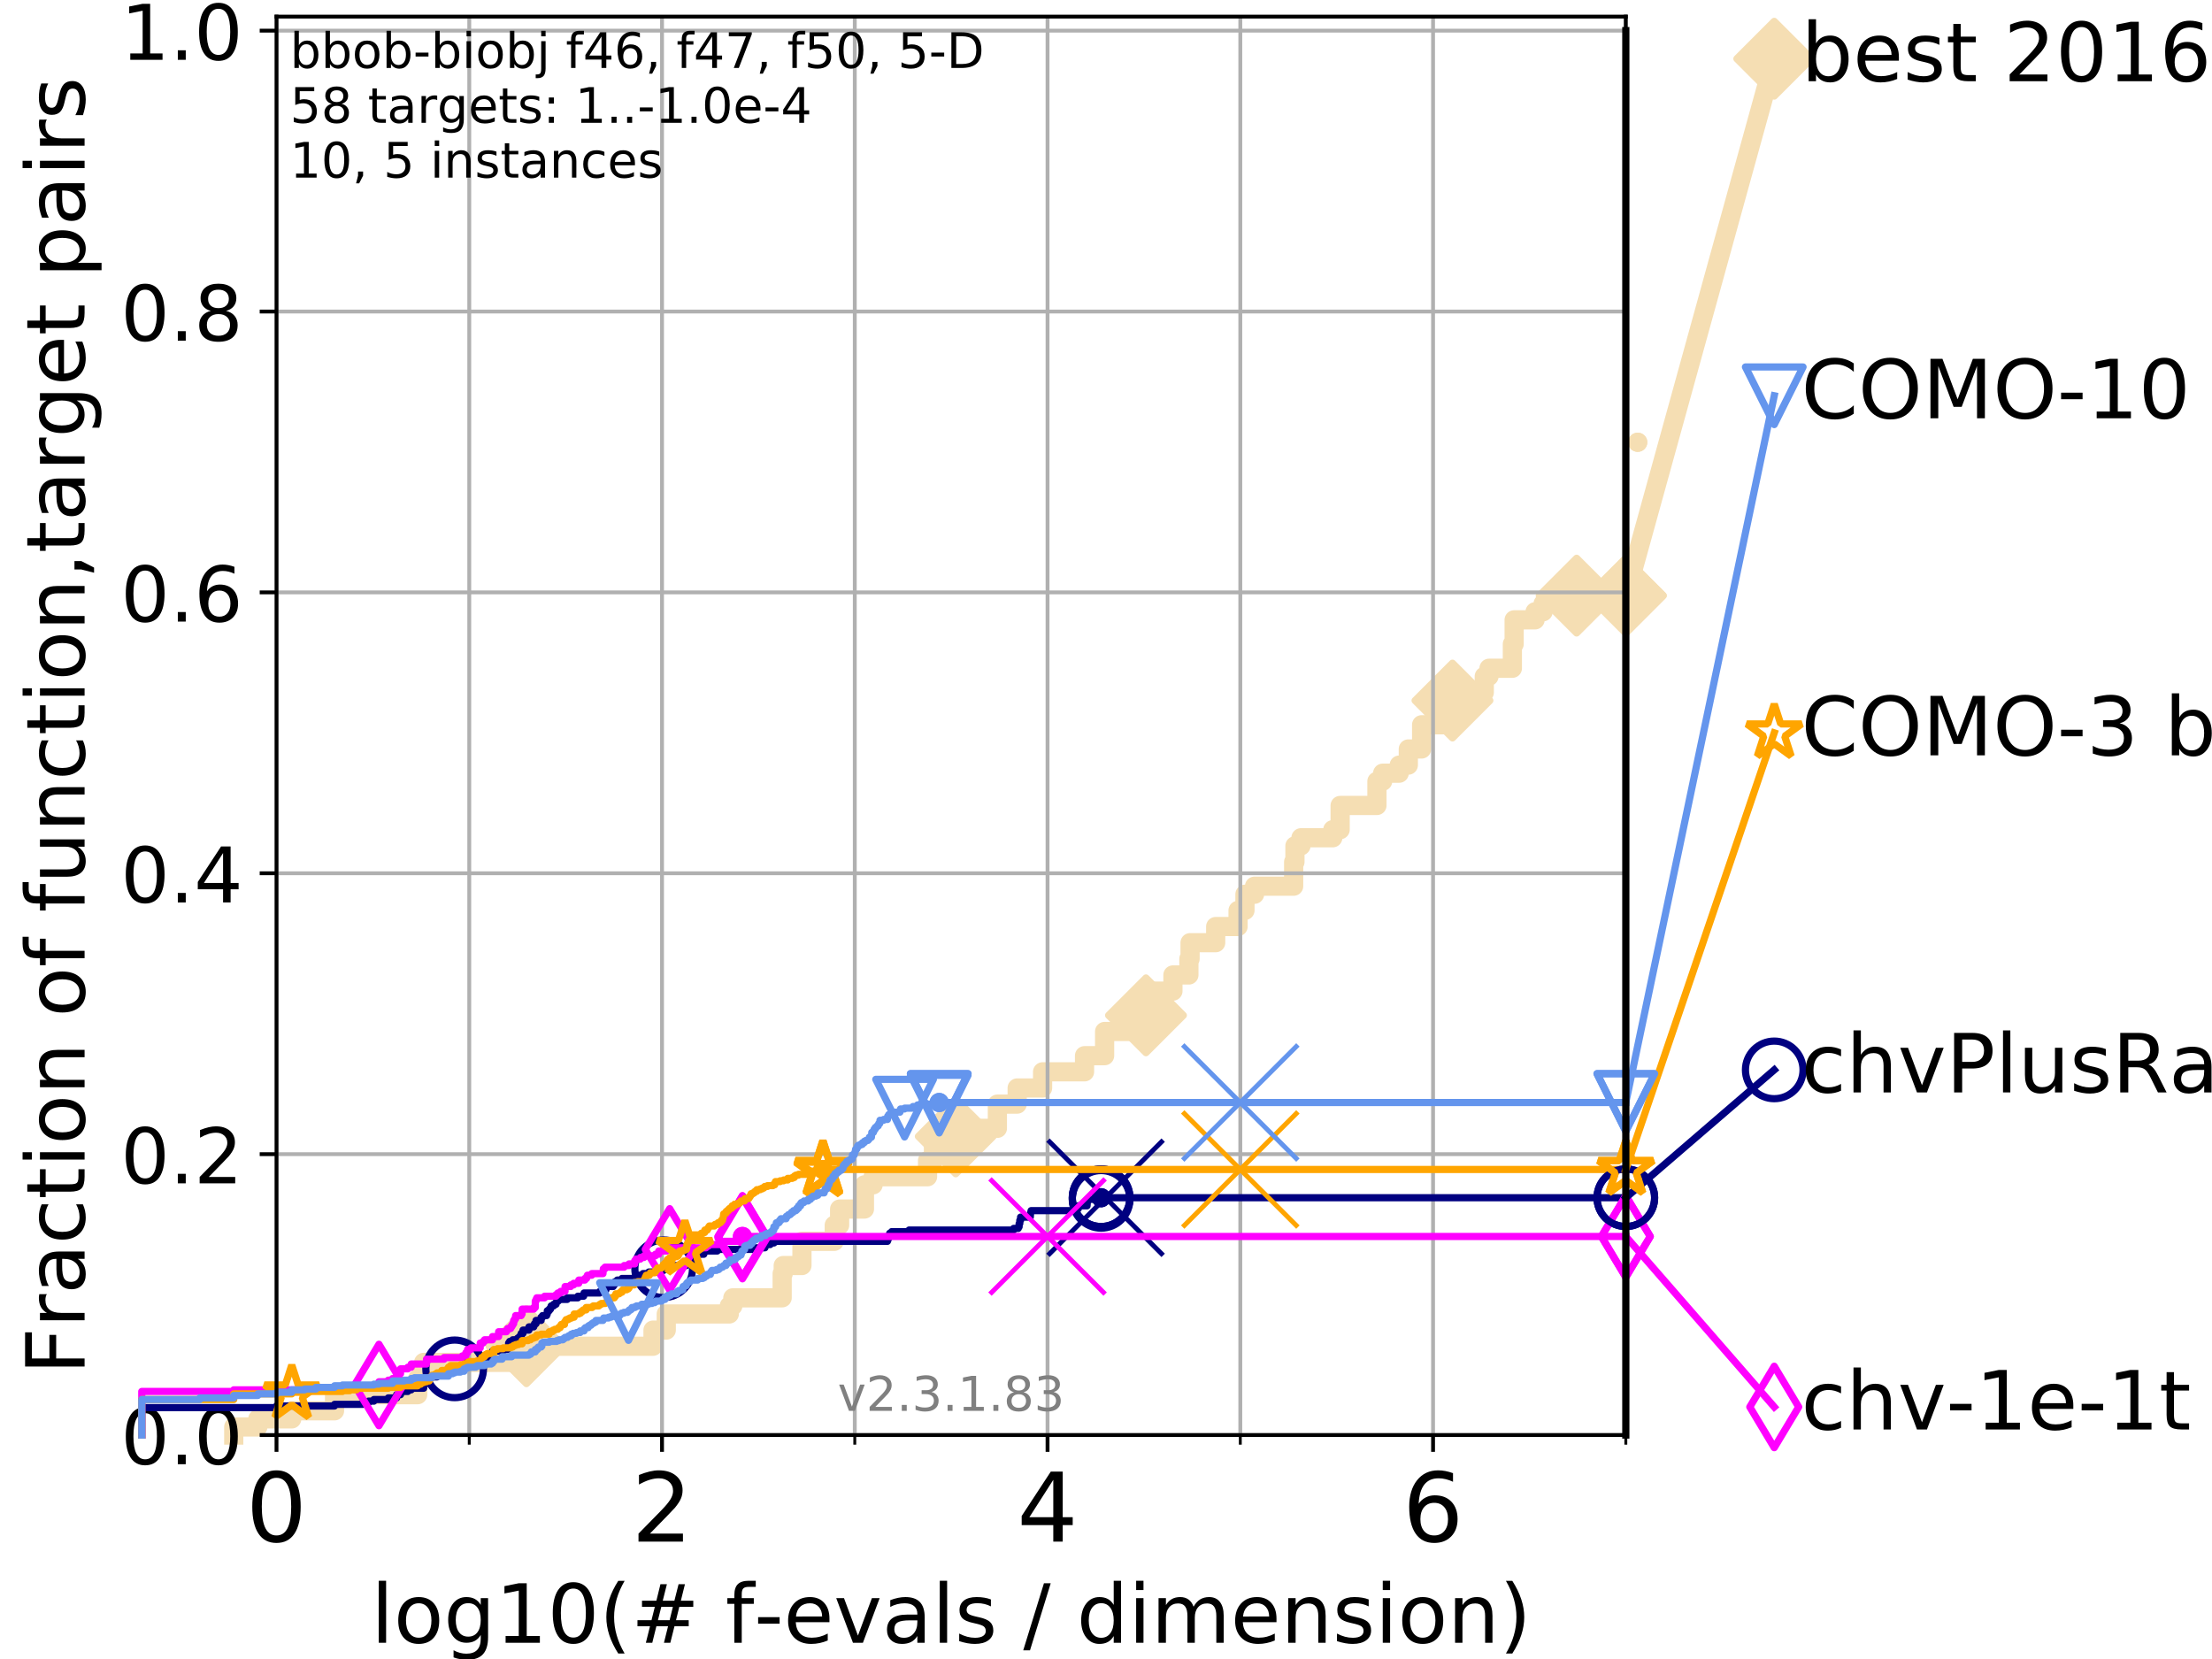 <?xml version="1.0" encoding="utf-8" standalone="no"?>
<!DOCTYPE svg PUBLIC "-//W3C//DTD SVG 1.1//EN"
  "http://www.w3.org/Graphics/SVG/1.1/DTD/svg11.dtd">
<!-- Created with matplotlib (https://matplotlib.org/) -->
<svg height="345.6pt" version="1.1" viewBox="0 0 460.8 345.6" width="460.8pt" xmlns="http://www.w3.org/2000/svg" xmlns:xlink="http://www.w3.org/1999/xlink">
 <defs>
  <style type="text/css">
*{stroke-linecap:butt;stroke-linejoin:round;}
  </style>
 </defs>
 <g id="figure_1">
  <g id="patch_1">
   <path d="M 0 345.6 
L 460.8 345.6 
L 460.8 0 
L 0 0 
z
" style="fill:#ffffff;"/>
  </g>
  <g id="axes_1">
   <g id="patch_2">
    <path d="M 57.6 298.944 
L 338.688 298.944 
L 338.688 3.456 
L 57.6 3.456 
z
" style="fill:#ffffff;"/>
   </g>
   <g id="line2d_1">
    <path d="M 48.692 298.944 
L 48.692 297.263 
L 53.709 297.263 
L 53.709 295.581 
L 60.78 295.581 
L 60.78 293.9 
L 69.688 293.9 
L 69.688 290.537 
L 87.01 290.537 
L 87.01 287.174 
L 88.256 287.174 
L 88.256 283.811 
L 109.668 283.811 
L 109.668 280.449 
L 136.035 280.449 
L 136.035 277.086 
L 138.795 277.086 
L 138.795 273.723 
L 151.928 273.723 
L 151.928 272.042 
L 152.662 272.042 
L 152.662 270.36 
L 162.938 270.36 
L 162.938 265.316 
L 163.16 265.316 
L 163.16 263.635 
L 167.06 263.635 
L 167.06 258.591 
L 173.791 258.591 
L 173.791 255.228 
L 174.909 255.228 
L 174.909 251.865 
L 180.08 251.865 
L 180.08 246.821 
L 181.888 246.821 
L 181.888 245.139 
L 193.224 245.139 
L 193.224 241.777 
L 194.457 241.777 
L 194.457 238.414 
L 199.098 238.414 
L 199.098 236.732 
L 202.556 236.732 
L 202.556 235.051 
L 207.774 235.051 
L 207.774 230.007 
L 211.896 230.007 
L 211.896 226.644 
L 217.19 226.644 
L 217.19 223.281 
L 225.929 223.281 
L 225.929 219.919 
L 230.113 219.919 
L 230.113 214.874 
L 238.212 214.874 
L 238.212 211.512 
L 238.726 211.512 
L 238.726 206.467 
L 244.34 206.467 
L 244.34 203.105 
L 247.669 203.105 
L 247.669 199.742 
L 247.915 199.742 
L 247.915 196.379 
L 253.249 196.379 
L 253.249 193.016 
L 257.912 193.016 
L 257.912 189.653 
L 259.348 189.653 
L 259.348 186.291 
L 261.346 186.291 
L 261.346 184.609 
L 269.49 184.609 
L 269.49 179.565 
L 269.76 179.565 
L 269.76 176.202 
L 271.016 176.202 
L 271.016 174.521 
L 277.645 174.521 
L 277.645 172.84 
L 279.174 172.84 
L 279.174 167.795 
L 286.84 167.795 
L 286.84 162.751 
L 288.034 162.751 
L 288.034 161.07 
L 291.479 161.07 
L 291.479 159.388 
L 293.379 159.388 
L 293.379 156.026 
L 296.15 156.026 
L 296.15 150.981 
L 302.574 150.981 
L 302.574 145.937 
L 306.355 145.937 
L 306.355 144.256 
L 309.201 144.256 
L 309.201 140.893 
L 310.187 140.893 
L 310.187 139.212 
L 315.055 139.212 
L 315.055 134.167 
L 315.423 134.167 
L 315.423 129.123 
L 319.783 129.123 
L 319.783 127.442 
L 321.456 127.442 
L 321.456 125.761 
L 328.439 125.761 
L 328.439 124.079 
L 338.688 124.079 
" style="fill:none;stroke:#f5deb3;stroke-linecap:square;stroke-width:4;"/>
   </g>
   <g id="line2d_2">
    <defs>
     <path d="M 0 7.778 
L 7.778 0 
L 0 -7.778 
L -7.778 0 
z
" id="m2c5209050d" style="stroke:#f5deb3;stroke-linejoin:miter;stroke-width:1.5;"/>
    </defs>
    <g>
     <use style="fill:#f5deb3;stroke:#f5deb3;stroke-linejoin:miter;stroke-width:1.5;" x="109.668" xlink:href="#m2c5209050d" y="280.449"/>
     <use style="fill:#f5deb3;stroke:#f5deb3;stroke-linejoin:miter;stroke-width:1.5;" x="199.098" xlink:href="#m2c5209050d" y="236.732"/>
     <use style="fill:#f5deb3;stroke:#f5deb3;stroke-linejoin:miter;stroke-width:1.5;" x="238.726" xlink:href="#m2c5209050d" y="211.512"/>
     <use style="fill:#f5deb3;stroke:#f5deb3;stroke-linejoin:miter;stroke-width:1.5;" x="302.574" xlink:href="#m2c5209050d" y="145.937"/>
     <use style="fill:#f5deb3;stroke:#f5deb3;stroke-linejoin:miter;stroke-width:1.5;" x="328.439" xlink:href="#m2c5209050d" y="124.079"/>
     <use style="fill:#f5deb3;stroke:#f5deb3;stroke-linejoin:miter;stroke-width:1.5;" x="338.688" xlink:href="#m2c5209050d" y="124.079"/>
    </g>
   </g>
   <g id="line2d_3">
    <path style="fill:none;stroke:#f5deb3;stroke-linecap:square;stroke-width:4;"/>
    <g/>
   </g>
   <g id="line2d_4">
    <path d="M 338.688 124.079 
L 369.608 12.233 
" style="fill:none;stroke:#f5deb3;stroke-linecap:square;stroke-width:4;"/>
    <g>
     <use style="fill:#f5deb3;stroke:#f5deb3;stroke-linejoin:miter;stroke-width:1.5;" x="338.688" xlink:href="#m2c5209050d" y="124.079"/>
     <use style="fill:#f5deb3;stroke:#f5deb3;stroke-linejoin:miter;stroke-width:1.5;" x="369.608" xlink:href="#m2c5209050d" y="12.233"/>
    </g>
   </g>
   <g id="matplotlib.axis_1">
    <g id="xtick_1">
     <g id="line2d_5">
      <path clip-path="url(#p4b5773e1f6)" d="M 57.6 298.944 
L 57.6 3.456 
" style="fill:none;stroke:#b0b0b0;stroke-linecap:square;stroke-width:0.8;"/>
     </g>
     <g id="line2d_6">
      <defs>
       <path d="M 0 0 
L 0 3.5 
" id="m7d2fdbc6bc" style="stroke:#000000;stroke-width:0.8;"/>
      </defs>
      <g>
       <use style="stroke:#000000;stroke-width:0.8;" x="57.6" xlink:href="#m7d2fdbc6bc" y="298.944"/>
      </g>
     </g>
     <g id="text_1">
      <!-- 0 -->
      <defs>
       <path d="M 31.781 66.406 
Q 24.172 66.406 20.328 58.906 
Q 16.5 51.422 16.5 36.375 
Q 16.5 21.391 20.328 13.891 
Q 24.172 6.391 31.781 6.391 
Q 39.453 6.391 43.281 13.891 
Q 47.125 21.391 47.125 36.375 
Q 47.125 51.422 43.281 58.906 
Q 39.453 66.406 31.781 66.406 
z
M 31.781 74.219 
Q 44.047 74.219 50.516 64.516 
Q 56.984 54.828 56.984 36.375 
Q 56.984 17.969 50.516 8.266 
Q 44.047 -1.422 31.781 -1.422 
Q 19.531 -1.422 13.062 8.266 
Q 6.594 17.969 6.594 36.375 
Q 6.594 54.828 13.062 64.516 
Q 19.531 74.219 31.781 74.219 
z
" id="DejaVuSans-48"/>
      </defs>
      <g transform="translate(51.237 321.141)scale(0.2 -0.2)">
       <use xlink:href="#DejaVuSans-48"/>
      </g>
     </g>
    </g>
    <g id="xtick_2">
     <g id="line2d_7">
      <path clip-path="url(#p4b5773e1f6)" d="M 137.911 298.944 
L 137.911 3.456 
" style="fill:none;stroke:#b0b0b0;stroke-linecap:square;stroke-width:0.8;"/>
     </g>
     <g id="line2d_8">
      <g>
       <use style="stroke:#000000;stroke-width:0.8;" x="137.911" xlink:href="#m7d2fdbc6bc" y="298.944"/>
      </g>
     </g>
     <g id="text_2">
      <!-- 2 -->
      <defs>
       <path d="M 19.188 8.297 
L 53.609 8.297 
L 53.609 0 
L 7.328 0 
L 7.328 8.297 
Q 12.938 14.109 22.625 23.891 
Q 32.328 33.688 34.812 36.531 
Q 39.547 41.844 41.422 45.531 
Q 43.312 49.219 43.312 52.781 
Q 43.312 58.594 39.234 62.25 
Q 35.156 65.922 28.609 65.922 
Q 23.969 65.922 18.812 64.312 
Q 13.672 62.703 7.812 59.422 
L 7.812 69.391 
Q 13.766 71.781 18.938 73 
Q 24.125 74.219 28.422 74.219 
Q 39.75 74.219 46.484 68.547 
Q 53.219 62.891 53.219 53.422 
Q 53.219 48.922 51.531 44.891 
Q 49.859 40.875 45.406 35.406 
Q 44.188 33.984 37.641 27.219 
Q 31.109 20.453 19.188 8.297 
z
" id="DejaVuSans-50"/>
      </defs>
      <g transform="translate(131.548 321.141)scale(0.2 -0.2)">
       <use xlink:href="#DejaVuSans-50"/>
      </g>
     </g>
    </g>
    <g id="xtick_3">
     <g id="line2d_9">
      <path clip-path="url(#p4b5773e1f6)" d="M 218.222 298.944 
L 218.222 3.456 
" style="fill:none;stroke:#b0b0b0;stroke-linecap:square;stroke-width:0.8;"/>
     </g>
     <g id="line2d_10">
      <g>
       <use style="stroke:#000000;stroke-width:0.8;" x="218.222" xlink:href="#m7d2fdbc6bc" y="298.944"/>
      </g>
     </g>
     <g id="text_3">
      <!-- 4 -->
      <defs>
       <path d="M 37.797 64.312 
L 12.891 25.391 
L 37.797 25.391 
z
M 35.203 72.906 
L 47.609 72.906 
L 47.609 25.391 
L 58.016 25.391 
L 58.016 17.188 
L 47.609 17.188 
L 47.609 0 
L 37.797 0 
L 37.797 17.188 
L 4.891 17.188 
L 4.891 26.703 
z
" id="DejaVuSans-52"/>
      </defs>
      <g transform="translate(211.859 321.141)scale(0.2 -0.2)">
       <use xlink:href="#DejaVuSans-52"/>
      </g>
     </g>
    </g>
    <g id="xtick_4">
     <g id="line2d_11">
      <path clip-path="url(#p4b5773e1f6)" d="M 298.533 298.944 
L 298.533 3.456 
" style="fill:none;stroke:#b0b0b0;stroke-linecap:square;stroke-width:0.8;"/>
     </g>
     <g id="line2d_12">
      <g>
       <use style="stroke:#000000;stroke-width:0.8;" x="298.533" xlink:href="#m7d2fdbc6bc" y="298.944"/>
      </g>
     </g>
     <g id="text_4">
      <!-- 6 -->
      <defs>
       <path d="M 33.016 40.375 
Q 26.375 40.375 22.484 35.828 
Q 18.609 31.297 18.609 23.391 
Q 18.609 15.531 22.484 10.953 
Q 26.375 6.391 33.016 6.391 
Q 39.656 6.391 43.531 10.953 
Q 47.406 15.531 47.406 23.391 
Q 47.406 31.297 43.531 35.828 
Q 39.656 40.375 33.016 40.375 
z
M 52.594 71.297 
L 52.594 62.312 
Q 48.875 64.062 45.094 64.984 
Q 41.312 65.922 37.594 65.922 
Q 27.828 65.922 22.672 59.328 
Q 17.531 52.734 16.797 39.406 
Q 19.672 43.656 24.016 45.922 
Q 28.375 48.188 33.594 48.188 
Q 44.578 48.188 50.953 41.516 
Q 57.328 34.859 57.328 23.391 
Q 57.328 12.156 50.688 5.359 
Q 44.047 -1.422 33.016 -1.422 
Q 20.359 -1.422 13.672 8.266 
Q 6.984 17.969 6.984 36.375 
Q 6.984 53.656 15.188 63.938 
Q 23.391 74.219 37.203 74.219 
Q 40.922 74.219 44.703 73.484 
Q 48.484 72.75 52.594 71.297 
z
" id="DejaVuSans-54"/>
      </defs>
      <g transform="translate(292.17 321.141)scale(0.2 -0.2)">
       <use xlink:href="#DejaVuSans-54"/>
      </g>
     </g>
    </g>
    <g id="xtick_5">
     <g id="line2d_13">
      <path clip-path="url(#p4b5773e1f6)" d="M 97.755 298.944 
L 97.755 3.456 
" style="fill:none;stroke:#b0b0b0;stroke-linecap:square;stroke-width:0.8;"/>
     </g>
     <g id="line2d_14">
      <defs>
       <path d="M 0 0 
L 0 2 
" id="m6d7ced03f8" style="stroke:#000000;stroke-width:0.6;"/>
      </defs>
      <g>
       <use style="stroke:#000000;stroke-width:0.6;" x="97.755" xlink:href="#m6d7ced03f8" y="298.944"/>
      </g>
     </g>
    </g>
    <g id="xtick_6">
     <g id="line2d_15">
      <path clip-path="url(#p4b5773e1f6)" d="M 178.066 298.944 
L 178.066 3.456 
" style="fill:none;stroke:#b0b0b0;stroke-linecap:square;stroke-width:0.8;"/>
     </g>
     <g id="line2d_16">
      <g>
       <use style="stroke:#000000;stroke-width:0.6;" x="178.066" xlink:href="#m6d7ced03f8" y="298.944"/>
      </g>
     </g>
    </g>
    <g id="xtick_7">
     <g id="line2d_17">
      <path clip-path="url(#p4b5773e1f6)" d="M 258.377 298.944 
L 258.377 3.456 
" style="fill:none;stroke:#b0b0b0;stroke-linecap:square;stroke-width:0.8;"/>
     </g>
     <g id="line2d_18">
      <g>
       <use style="stroke:#000000;stroke-width:0.6;" x="258.377" xlink:href="#m6d7ced03f8" y="298.944"/>
      </g>
     </g>
    </g>
    <g id="xtick_8">
     <g id="line2d_19">
      <path clip-path="url(#p4b5773e1f6)" d="M 338.688 298.944 
L 338.688 3.456 
" style="fill:none;stroke:#b0b0b0;stroke-linecap:square;stroke-width:0.8;"/>
     </g>
     <g id="line2d_20">
      <g>
       <use style="stroke:#000000;stroke-width:0.6;" x="338.688" xlink:href="#m6d7ced03f8" y="298.944"/>
      </g>
     </g>
    </g>
    <g id="text_5">
     <!-- log10(# f-evals / dimension) -->
     <defs>
      <path d="M 9.422 75.984 
L 18.406 75.984 
L 18.406 0 
L 9.422 0 
z
" id="DejaVuSans-108"/>
      <path d="M 30.609 48.391 
Q 23.391 48.391 19.188 42.75 
Q 14.984 37.109 14.984 27.297 
Q 14.984 17.484 19.156 11.844 
Q 23.344 6.203 30.609 6.203 
Q 37.797 6.203 41.984 11.859 
Q 46.188 17.531 46.188 27.297 
Q 46.188 37.016 41.984 42.703 
Q 37.797 48.391 30.609 48.391 
z
M 30.609 56 
Q 42.328 56 49.016 48.375 
Q 55.719 40.766 55.719 27.297 
Q 55.719 13.875 49.016 6.219 
Q 42.328 -1.422 30.609 -1.422 
Q 18.844 -1.422 12.172 6.219 
Q 5.516 13.875 5.516 27.297 
Q 5.516 40.766 12.172 48.375 
Q 18.844 56 30.609 56 
z
" id="DejaVuSans-111"/>
      <path d="M 45.406 27.984 
Q 45.406 37.75 41.375 43.109 
Q 37.359 48.484 30.078 48.484 
Q 22.859 48.484 18.828 43.109 
Q 14.797 37.75 14.797 27.984 
Q 14.797 18.266 18.828 12.891 
Q 22.859 7.516 30.078 7.516 
Q 37.359 7.516 41.375 12.891 
Q 45.406 18.266 45.406 27.984 
z
M 54.391 6.781 
Q 54.391 -7.172 48.188 -13.984 
Q 42 -20.797 29.203 -20.797 
Q 24.469 -20.797 20.266 -20.094 
Q 16.062 -19.391 12.109 -17.922 
L 12.109 -9.188 
Q 16.062 -11.328 19.922 -12.344 
Q 23.781 -13.375 27.781 -13.375 
Q 36.625 -13.375 41.016 -8.766 
Q 45.406 -4.156 45.406 5.172 
L 45.406 9.625 
Q 42.625 4.781 38.281 2.391 
Q 33.938 0 27.875 0 
Q 17.828 0 11.672 7.656 
Q 5.516 15.328 5.516 27.984 
Q 5.516 40.672 11.672 48.328 
Q 17.828 56 27.875 56 
Q 33.938 56 38.281 53.609 
Q 42.625 51.219 45.406 46.391 
L 45.406 54.688 
L 54.391 54.688 
z
" id="DejaVuSans-103"/>
      <path d="M 12.406 8.297 
L 28.516 8.297 
L 28.516 63.922 
L 10.984 60.406 
L 10.984 69.391 
L 28.422 72.906 
L 38.281 72.906 
L 38.281 8.297 
L 54.391 8.297 
L 54.391 0 
L 12.406 0 
z
" id="DejaVuSans-49"/>
      <path d="M 31 75.875 
Q 24.469 64.656 21.281 53.656 
Q 18.109 42.672 18.109 31.391 
Q 18.109 20.125 21.312 9.062 
Q 24.516 -2 31 -13.188 
L 23.188 -13.188 
Q 15.875 -1.703 12.234 9.375 
Q 8.594 20.453 8.594 31.391 
Q 8.594 42.281 12.203 53.312 
Q 15.828 64.359 23.188 75.875 
z
" id="DejaVuSans-40"/>
      <path d="M 51.125 44 
L 36.922 44 
L 32.812 27.688 
L 47.125 27.688 
z
M 43.797 71.781 
L 38.719 51.516 
L 52.984 51.516 
L 58.109 71.781 
L 65.922 71.781 
L 60.891 51.516 
L 76.125 51.516 
L 76.125 44 
L 58.984 44 
L 54.984 27.688 
L 70.516 27.688 
L 70.516 20.219 
L 53.078 20.219 
L 48 0 
L 40.188 0 
L 45.219 20.219 
L 30.906 20.219 
L 25.875 0 
L 18.016 0 
L 23.094 20.219 
L 7.719 20.219 
L 7.719 27.688 
L 24.906 27.688 
L 29 44 
L 13.281 44 
L 13.281 51.516 
L 30.906 51.516 
L 35.891 71.781 
z
" id="DejaVuSans-35"/>
      <path id="DejaVuSans-32"/>
      <path d="M 37.109 75.984 
L 37.109 68.5 
L 28.516 68.5 
Q 23.688 68.5 21.797 66.547 
Q 19.922 64.594 19.922 59.516 
L 19.922 54.688 
L 34.719 54.688 
L 34.719 47.703 
L 19.922 47.703 
L 19.922 0 
L 10.891 0 
L 10.891 47.703 
L 2.297 47.703 
L 2.297 54.688 
L 10.891 54.688 
L 10.891 58.5 
Q 10.891 67.625 15.141 71.797 
Q 19.391 75.984 28.609 75.984 
z
" id="DejaVuSans-102"/>
      <path d="M 4.891 31.391 
L 31.203 31.391 
L 31.203 23.391 
L 4.891 23.391 
z
" id="DejaVuSans-45"/>
      <path d="M 56.203 29.594 
L 56.203 25.203 
L 14.891 25.203 
Q 15.484 15.922 20.484 11.062 
Q 25.484 6.203 34.422 6.203 
Q 39.594 6.203 44.453 7.469 
Q 49.312 8.734 54.109 11.281 
L 54.109 2.781 
Q 49.266 0.734 44.188 -0.344 
Q 39.109 -1.422 33.891 -1.422 
Q 20.797 -1.422 13.156 6.188 
Q 5.516 13.812 5.516 26.812 
Q 5.516 40.234 12.766 48.109 
Q 20.016 56 32.328 56 
Q 43.359 56 49.781 48.891 
Q 56.203 41.797 56.203 29.594 
z
M 47.219 32.234 
Q 47.125 39.594 43.094 43.984 
Q 39.062 48.391 32.422 48.391 
Q 24.906 48.391 20.391 44.141 
Q 15.875 39.891 15.188 32.172 
z
" id="DejaVuSans-101"/>
      <path d="M 2.984 54.688 
L 12.5 54.688 
L 29.594 8.797 
L 46.688 54.688 
L 56.203 54.688 
L 35.688 0 
L 23.484 0 
z
" id="DejaVuSans-118"/>
      <path d="M 34.281 27.484 
Q 23.391 27.484 19.188 25 
Q 14.984 22.516 14.984 16.5 
Q 14.984 11.719 18.141 8.906 
Q 21.297 6.109 26.703 6.109 
Q 34.188 6.109 38.703 11.406 
Q 43.219 16.703 43.219 25.484 
L 43.219 27.484 
z
M 52.203 31.203 
L 52.203 0 
L 43.219 0 
L 43.219 8.297 
Q 40.141 3.328 35.547 0.953 
Q 30.953 -1.422 24.312 -1.422 
Q 15.922 -1.422 10.953 3.297 
Q 6 8.016 6 15.922 
Q 6 25.141 12.172 29.828 
Q 18.359 34.516 30.609 34.516 
L 43.219 34.516 
L 43.219 35.406 
Q 43.219 41.609 39.141 45 
Q 35.062 48.391 27.688 48.391 
Q 23 48.391 18.547 47.266 
Q 14.109 46.141 10.016 43.891 
L 10.016 52.203 
Q 14.938 54.109 19.578 55.047 
Q 24.219 56 28.609 56 
Q 40.484 56 46.344 49.844 
Q 52.203 43.703 52.203 31.203 
z
" id="DejaVuSans-97"/>
      <path d="M 44.281 53.078 
L 44.281 44.578 
Q 40.484 46.531 36.375 47.5 
Q 32.281 48.484 27.875 48.484 
Q 21.188 48.484 17.844 46.438 
Q 14.5 44.391 14.5 40.281 
Q 14.5 37.156 16.891 35.375 
Q 19.281 33.594 26.516 31.984 
L 29.594 31.297 
Q 39.156 29.25 43.188 25.516 
Q 47.219 21.781 47.219 15.094 
Q 47.219 7.469 41.188 3.016 
Q 35.156 -1.422 24.609 -1.422 
Q 20.219 -1.422 15.453 -0.562 
Q 10.688 0.297 5.422 2 
L 5.422 11.281 
Q 10.406 8.688 15.234 7.391 
Q 20.062 6.109 24.812 6.109 
Q 31.156 6.109 34.562 8.281 
Q 37.984 10.453 37.984 14.406 
Q 37.984 18.062 35.516 20.016 
Q 33.062 21.969 24.703 23.781 
L 21.578 24.516 
Q 13.234 26.266 9.516 29.906 
Q 5.812 33.547 5.812 39.891 
Q 5.812 47.609 11.281 51.797 
Q 16.75 56 26.812 56 
Q 31.781 56 36.172 55.266 
Q 40.578 54.547 44.281 53.078 
z
" id="DejaVuSans-115"/>
      <path d="M 25.391 72.906 
L 33.688 72.906 
L 8.297 -9.281 
L 0 -9.281 
z
" id="DejaVuSans-47"/>
      <path d="M 45.406 46.391 
L 45.406 75.984 
L 54.391 75.984 
L 54.391 0 
L 45.406 0 
L 45.406 8.203 
Q 42.578 3.328 38.25 0.953 
Q 33.938 -1.422 27.875 -1.422 
Q 17.969 -1.422 11.734 6.484 
Q 5.516 14.406 5.516 27.297 
Q 5.516 40.188 11.734 48.094 
Q 17.969 56 27.875 56 
Q 33.938 56 38.25 53.625 
Q 42.578 51.266 45.406 46.391 
z
M 14.797 27.297 
Q 14.797 17.391 18.875 11.75 
Q 22.953 6.109 30.078 6.109 
Q 37.203 6.109 41.297 11.75 
Q 45.406 17.391 45.406 27.297 
Q 45.406 37.203 41.297 42.844 
Q 37.203 48.484 30.078 48.484 
Q 22.953 48.484 18.875 42.844 
Q 14.797 37.203 14.797 27.297 
z
" id="DejaVuSans-100"/>
      <path d="M 9.422 54.688 
L 18.406 54.688 
L 18.406 0 
L 9.422 0 
z
M 9.422 75.984 
L 18.406 75.984 
L 18.406 64.594 
L 9.422 64.594 
z
" id="DejaVuSans-105"/>
      <path d="M 52 44.188 
Q 55.375 50.25 60.062 53.125 
Q 64.75 56 71.094 56 
Q 79.641 56 84.281 50.016 
Q 88.922 44.047 88.922 33.016 
L 88.922 0 
L 79.891 0 
L 79.891 32.719 
Q 79.891 40.578 77.094 44.375 
Q 74.312 48.188 68.609 48.188 
Q 61.625 48.188 57.562 43.547 
Q 53.516 38.922 53.516 30.906 
L 53.516 0 
L 44.484 0 
L 44.484 32.719 
Q 44.484 40.625 41.703 44.406 
Q 38.922 48.188 33.109 48.188 
Q 26.219 48.188 22.156 43.531 
Q 18.109 38.875 18.109 30.906 
L 18.109 0 
L 9.078 0 
L 9.078 54.688 
L 18.109 54.688 
L 18.109 46.188 
Q 21.188 51.219 25.484 53.609 
Q 29.781 56 35.688 56 
Q 41.656 56 45.828 52.969 
Q 50 49.953 52 44.188 
z
" id="DejaVuSans-109"/>
      <path d="M 54.891 33.016 
L 54.891 0 
L 45.906 0 
L 45.906 32.719 
Q 45.906 40.484 42.875 44.328 
Q 39.844 48.188 33.797 48.188 
Q 26.516 48.188 22.312 43.547 
Q 18.109 38.922 18.109 30.906 
L 18.109 0 
L 9.078 0 
L 9.078 54.688 
L 18.109 54.688 
L 18.109 46.188 
Q 21.344 51.125 25.703 53.562 
Q 30.078 56 35.797 56 
Q 45.219 56 50.047 50.172 
Q 54.891 44.344 54.891 33.016 
z
" id="DejaVuSans-110"/>
      <path d="M 8.016 75.875 
L 15.828 75.875 
Q 23.141 64.359 26.781 53.312 
Q 30.422 42.281 30.422 31.391 
Q 30.422 20.453 26.781 9.375 
Q 23.141 -1.703 15.828 -13.188 
L 8.016 -13.188 
Q 14.5 -2 17.703 9.062 
Q 20.906 20.125 20.906 31.391 
Q 20.906 42.672 17.703 53.656 
Q 14.5 64.656 8.016 75.875 
z
" id="DejaVuSans-41"/>
     </defs>
     <g transform="translate(77.303 342.218)scale(0.17 -0.17)">
      <use xlink:href="#DejaVuSans-108"/>
      <use x="27.783" xlink:href="#DejaVuSans-111"/>
      <use x="88.965" xlink:href="#DejaVuSans-103"/>
      <use x="152.441" xlink:href="#DejaVuSans-49"/>
      <use x="216.064" xlink:href="#DejaVuSans-48"/>
      <use x="279.688" xlink:href="#DejaVuSans-40"/>
      <use x="318.701" xlink:href="#DejaVuSans-35"/>
      <use x="402.49" xlink:href="#DejaVuSans-32"/>
      <use x="434.277" xlink:href="#DejaVuSans-102"/>
      <use x="469.404" xlink:href="#DejaVuSans-45"/>
      <use x="505.488" xlink:href="#DejaVuSans-101"/>
      <use x="567.012" xlink:href="#DejaVuSans-118"/>
      <use x="626.191" xlink:href="#DejaVuSans-97"/>
      <use x="687.471" xlink:href="#DejaVuSans-108"/>
      <use x="715.254" xlink:href="#DejaVuSans-115"/>
      <use x="767.354" xlink:href="#DejaVuSans-32"/>
      <use x="799.141" xlink:href="#DejaVuSans-47"/>
      <use x="832.832" xlink:href="#DejaVuSans-32"/>
      <use x="864.619" xlink:href="#DejaVuSans-100"/>
      <use x="928.096" xlink:href="#DejaVuSans-105"/>
      <use x="955.879" xlink:href="#DejaVuSans-109"/>
      <use x="1053.291" xlink:href="#DejaVuSans-101"/>
      <use x="1114.814" xlink:href="#DejaVuSans-110"/>
      <use x="1178.193" xlink:href="#DejaVuSans-115"/>
      <use x="1230.293" xlink:href="#DejaVuSans-105"/>
      <use x="1258.076" xlink:href="#DejaVuSans-111"/>
      <use x="1319.258" xlink:href="#DejaVuSans-110"/>
      <use x="1382.637" xlink:href="#DejaVuSans-41"/>
     </g>
    </g>
   </g>
   <g id="matplotlib.axis_2">
    <g id="ytick_1">
     <g id="line2d_21">
      <path clip-path="url(#p4b5773e1f6)" d="M 57.6 298.944 
L 338.688 298.944 
" style="fill:none;stroke:#b0b0b0;stroke-linecap:square;stroke-width:0.8;"/>
     </g>
     <g id="line2d_22">
      <defs>
       <path d="M 0 0 
L -3.5 0 
" id="ma65edfcc4e" style="stroke:#000000;stroke-width:0.8;"/>
      </defs>
      <g>
       <use style="stroke:#000000;stroke-width:0.8;" x="57.6" xlink:href="#ma65edfcc4e" y="298.944"/>
      </g>
     </g>
     <g id="text_6">
      <!-- 0.0 -->
      <defs>
       <path d="M 10.688 12.406 
L 21 12.406 
L 21 0 
L 10.688 0 
z
" id="DejaVuSans-46"/>
      </defs>
      <g transform="translate(25.155 305.023)scale(0.16 -0.16)">
       <use xlink:href="#DejaVuSans-48"/>
       <use x="63.623" xlink:href="#DejaVuSans-46"/>
       <use x="95.41" xlink:href="#DejaVuSans-48"/>
      </g>
     </g>
    </g>
    <g id="ytick_2">
     <g id="line2d_23">
      <path clip-path="url(#p4b5773e1f6)" d="M 57.6 240.432 
L 338.688 240.432 
" style="fill:none;stroke:#b0b0b0;stroke-linecap:square;stroke-width:0.8;"/>
     </g>
     <g id="line2d_24">
      <g>
       <use style="stroke:#000000;stroke-width:0.8;" x="57.6" xlink:href="#ma65edfcc4e" y="240.432"/>
      </g>
     </g>
     <g id="text_7">
      <!-- 0.2 -->
      <g transform="translate(25.155 246.51)scale(0.16 -0.16)">
       <use xlink:href="#DejaVuSans-48"/>
       <use x="63.623" xlink:href="#DejaVuSans-46"/>
       <use x="95.41" xlink:href="#DejaVuSans-50"/>
      </g>
     </g>
    </g>
    <g id="ytick_3">
     <g id="line2d_25">
      <path clip-path="url(#p4b5773e1f6)" d="M 57.6 181.919 
L 338.688 181.919 
" style="fill:none;stroke:#b0b0b0;stroke-linecap:square;stroke-width:0.8;"/>
     </g>
     <g id="line2d_26">
      <g>
       <use style="stroke:#000000;stroke-width:0.8;" x="57.6" xlink:href="#ma65edfcc4e" y="181.919"/>
      </g>
     </g>
     <g id="text_8">
      <!-- 0.4 -->
      <g transform="translate(25.155 187.998)scale(0.16 -0.16)">
       <use xlink:href="#DejaVuSans-48"/>
       <use x="63.623" xlink:href="#DejaVuSans-46"/>
       <use x="95.41" xlink:href="#DejaVuSans-52"/>
      </g>
     </g>
    </g>
    <g id="ytick_4">
     <g id="line2d_27">
      <path clip-path="url(#p4b5773e1f6)" d="M 57.6 123.407 
L 338.688 123.407 
" style="fill:none;stroke:#b0b0b0;stroke-linecap:square;stroke-width:0.8;"/>
     </g>
     <g id="line2d_28">
      <g>
       <use style="stroke:#000000;stroke-width:0.8;" x="57.6" xlink:href="#ma65edfcc4e" y="123.407"/>
      </g>
     </g>
     <g id="text_9">
      <!-- 0.6 -->
      <g transform="translate(25.155 129.485)scale(0.16 -0.16)">
       <use xlink:href="#DejaVuSans-48"/>
       <use x="63.623" xlink:href="#DejaVuSans-46"/>
       <use x="95.41" xlink:href="#DejaVuSans-54"/>
      </g>
     </g>
    </g>
    <g id="ytick_5">
     <g id="line2d_29">
      <path clip-path="url(#p4b5773e1f6)" d="M 57.6 64.894 
L 338.688 64.894 
" style="fill:none;stroke:#b0b0b0;stroke-linecap:square;stroke-width:0.8;"/>
     </g>
     <g id="line2d_30">
      <g>
       <use style="stroke:#000000;stroke-width:0.8;" x="57.6" xlink:href="#ma65edfcc4e" y="64.894"/>
      </g>
     </g>
     <g id="text_10">
      <!-- 0.8 -->
      <defs>
       <path d="M 31.781 34.625 
Q 24.75 34.625 20.719 30.859 
Q 16.703 27.094 16.703 20.516 
Q 16.703 13.922 20.719 10.156 
Q 24.75 6.391 31.781 6.391 
Q 38.812 6.391 42.859 10.172 
Q 46.922 13.969 46.922 20.516 
Q 46.922 27.094 42.891 30.859 
Q 38.875 34.625 31.781 34.625 
z
M 21.922 38.812 
Q 15.578 40.375 12.031 44.719 
Q 8.5 49.078 8.5 55.328 
Q 8.5 64.062 14.719 69.141 
Q 20.953 74.219 31.781 74.219 
Q 42.672 74.219 48.875 69.141 
Q 55.078 64.062 55.078 55.328 
Q 55.078 49.078 51.531 44.719 
Q 48 40.375 41.703 38.812 
Q 48.828 37.156 52.797 32.312 
Q 56.781 27.484 56.781 20.516 
Q 56.781 9.906 50.312 4.234 
Q 43.844 -1.422 31.781 -1.422 
Q 19.734 -1.422 13.25 4.234 
Q 6.781 9.906 6.781 20.516 
Q 6.781 27.484 10.781 32.312 
Q 14.797 37.156 21.922 38.812 
z
M 18.312 54.391 
Q 18.312 48.734 21.844 45.562 
Q 25.391 42.391 31.781 42.391 
Q 38.141 42.391 41.719 45.562 
Q 45.312 48.734 45.312 54.391 
Q 45.312 60.062 41.719 63.234 
Q 38.141 66.406 31.781 66.406 
Q 25.391 66.406 21.844 63.234 
Q 18.312 60.062 18.312 54.391 
z
" id="DejaVuSans-56"/>
      </defs>
      <g transform="translate(25.155 70.973)scale(0.16 -0.16)">
       <use xlink:href="#DejaVuSans-48"/>
       <use x="63.623" xlink:href="#DejaVuSans-46"/>
       <use x="95.41" xlink:href="#DejaVuSans-56"/>
      </g>
     </g>
    </g>
    <g id="ytick_6">
     <g id="line2d_31">
      <path clip-path="url(#p4b5773e1f6)" d="M 57.6 6.382 
L 338.688 6.382 
" style="fill:none;stroke:#b0b0b0;stroke-linecap:square;stroke-width:0.8;"/>
     </g>
     <g id="line2d_32">
      <g>
       <use style="stroke:#000000;stroke-width:0.8;" x="57.6" xlink:href="#ma65edfcc4e" y="6.382"/>
      </g>
     </g>
     <g id="text_11">
      <!-- 1.0 -->
      <g transform="translate(25.155 12.46)scale(0.16 -0.16)">
       <use xlink:href="#DejaVuSans-49"/>
       <use x="63.623" xlink:href="#DejaVuSans-46"/>
       <use x="95.41" xlink:href="#DejaVuSans-48"/>
      </g>
     </g>
    </g>
    <g id="text_12">
     <!-- Fraction of function,target pairs -->
     <defs>
      <path d="M 9.812 72.906 
L 51.703 72.906 
L 51.703 64.594 
L 19.672 64.594 
L 19.672 43.109 
L 48.578 43.109 
L 48.578 34.812 
L 19.672 34.812 
L 19.672 0 
L 9.812 0 
z
" id="DejaVuSans-70"/>
      <path d="M 41.109 46.297 
Q 39.594 47.172 37.812 47.578 
Q 36.031 48 33.891 48 
Q 26.266 48 22.188 43.047 
Q 18.109 38.094 18.109 28.812 
L 18.109 0 
L 9.078 0 
L 9.078 54.688 
L 18.109 54.688 
L 18.109 46.188 
Q 20.953 51.172 25.484 53.578 
Q 30.031 56 36.531 56 
Q 37.453 56 38.578 55.875 
Q 39.703 55.766 41.062 55.516 
z
" id="DejaVuSans-114"/>
      <path d="M 48.781 52.594 
L 48.781 44.188 
Q 44.969 46.297 41.141 47.344 
Q 37.312 48.391 33.406 48.391 
Q 24.656 48.391 19.812 42.844 
Q 14.984 37.312 14.984 27.297 
Q 14.984 17.281 19.812 11.734 
Q 24.656 6.203 33.406 6.203 
Q 37.312 6.203 41.141 7.25 
Q 44.969 8.297 48.781 10.406 
L 48.781 2.094 
Q 45.016 0.344 40.984 -0.531 
Q 36.969 -1.422 32.422 -1.422 
Q 20.062 -1.422 12.781 6.344 
Q 5.516 14.109 5.516 27.297 
Q 5.516 40.672 12.859 48.328 
Q 20.219 56 33.016 56 
Q 37.156 56 41.109 55.141 
Q 45.062 54.297 48.781 52.594 
z
" id="DejaVuSans-99"/>
      <path d="M 18.312 70.219 
L 18.312 54.688 
L 36.812 54.688 
L 36.812 47.703 
L 18.312 47.703 
L 18.312 18.016 
Q 18.312 11.328 20.141 9.422 
Q 21.969 7.516 27.594 7.516 
L 36.812 7.516 
L 36.812 0 
L 27.594 0 
Q 17.188 0 13.234 3.875 
Q 9.281 7.766 9.281 18.016 
L 9.281 47.703 
L 2.688 47.703 
L 2.688 54.688 
L 9.281 54.688 
L 9.281 70.219 
z
" id="DejaVuSans-116"/>
      <path d="M 8.5 21.578 
L 8.5 54.688 
L 17.484 54.688 
L 17.484 21.922 
Q 17.484 14.156 20.5 10.266 
Q 23.531 6.391 29.594 6.391 
Q 36.859 6.391 41.078 11.031 
Q 45.312 15.672 45.312 23.688 
L 45.312 54.688 
L 54.297 54.688 
L 54.297 0 
L 45.312 0 
L 45.312 8.406 
Q 42.047 3.422 37.719 1 
Q 33.406 -1.422 27.688 -1.422 
Q 18.266 -1.422 13.375 4.438 
Q 8.5 10.297 8.5 21.578 
z
M 31.109 56 
z
" id="DejaVuSans-117"/>
      <path d="M 11.719 12.406 
L 22.016 12.406 
L 22.016 4 
L 14.016 -11.625 
L 7.719 -11.625 
L 11.719 4 
z
" id="DejaVuSans-44"/>
      <path d="M 18.109 8.203 
L 18.109 -20.797 
L 9.078 -20.797 
L 9.078 54.688 
L 18.109 54.688 
L 18.109 46.391 
Q 20.953 51.266 25.266 53.625 
Q 29.594 56 35.594 56 
Q 45.562 56 51.781 48.094 
Q 58.016 40.188 58.016 27.297 
Q 58.016 14.406 51.781 6.484 
Q 45.562 -1.422 35.594 -1.422 
Q 29.594 -1.422 25.266 0.953 
Q 20.953 3.328 18.109 8.203 
z
M 48.688 27.297 
Q 48.688 37.203 44.609 42.844 
Q 40.531 48.484 33.406 48.484 
Q 26.266 48.484 22.188 42.844 
Q 18.109 37.203 18.109 27.297 
Q 18.109 17.391 22.188 11.75 
Q 26.266 6.109 33.406 6.109 
Q 40.531 6.109 44.609 11.75 
Q 48.688 17.391 48.688 27.297 
z
" id="DejaVuSans-112"/>
     </defs>
     <g transform="translate(17.62 286.339)rotate(-90)scale(0.17 -0.17)">
      <use xlink:href="#DejaVuSans-70"/>
      <use x="57.41" xlink:href="#DejaVuSans-114"/>
      <use x="98.523" xlink:href="#DejaVuSans-97"/>
      <use x="159.803" xlink:href="#DejaVuSans-99"/>
      <use x="214.783" xlink:href="#DejaVuSans-116"/>
      <use x="253.992" xlink:href="#DejaVuSans-105"/>
      <use x="281.775" xlink:href="#DejaVuSans-111"/>
      <use x="342.957" xlink:href="#DejaVuSans-110"/>
      <use x="406.336" xlink:href="#DejaVuSans-32"/>
      <use x="438.123" xlink:href="#DejaVuSans-111"/>
      <use x="499.305" xlink:href="#DejaVuSans-102"/>
      <use x="534.51" xlink:href="#DejaVuSans-32"/>
      <use x="566.297" xlink:href="#DejaVuSans-102"/>
      <use x="601.502" xlink:href="#DejaVuSans-117"/>
      <use x="664.881" xlink:href="#DejaVuSans-110"/>
      <use x="728.26" xlink:href="#DejaVuSans-99"/>
      <use x="783.24" xlink:href="#DejaVuSans-116"/>
      <use x="822.449" xlink:href="#DejaVuSans-105"/>
      <use x="850.232" xlink:href="#DejaVuSans-111"/>
      <use x="911.414" xlink:href="#DejaVuSans-110"/>
      <use x="974.793" xlink:href="#DejaVuSans-44"/>
      <use x="1006.58" xlink:href="#DejaVuSans-116"/>
      <use x="1045.789" xlink:href="#DejaVuSans-97"/>
      <use x="1107.068" xlink:href="#DejaVuSans-114"/>
      <use x="1148.166" xlink:href="#DejaVuSans-103"/>
      <use x="1211.643" xlink:href="#DejaVuSans-101"/>
      <use x="1273.166" xlink:href="#DejaVuSans-116"/>
      <use x="1312.375" xlink:href="#DejaVuSans-32"/>
      <use x="1344.162" xlink:href="#DejaVuSans-112"/>
      <use x="1407.639" xlink:href="#DejaVuSans-97"/>
      <use x="1468.918" xlink:href="#DejaVuSans-105"/>
      <use x="1496.701" xlink:href="#DejaVuSans-114"/>
      <use x="1537.814" xlink:href="#DejaVuSans-115"/>
     </g>
    </g>
   </g>
   <g id="line2d_33">
    <defs>
     <path d="M 0 1.5 
C 0.398 1.5 0.779 1.342 1.061 1.061 
C 1.342 0.779 1.5 0.398 1.5 0 
C 1.5 -0.398 1.342 -0.779 1.061 -1.061 
C 0.779 -1.342 0.398 -1.5 0 -1.5 
C -0.398 -1.5 -0.779 -1.342 -1.061 -1.061 
C -1.342 -0.779 -1.5 -0.398 -1.5 0 
C -1.5 0.398 -1.342 0.779 -1.061 1.061 
C -0.779 1.342 -0.398 1.5 0 1.5 
z
" id="meee828997e" style="stroke:#f5deb3;"/>
    </defs>
    <g>
     <use style="fill:#f5deb3;stroke:#f5deb3;" x="341.165" xlink:href="#meee828997e" y="92.133"/>
     <use style="fill:#f5deb3;stroke:#f5deb3;" x="341.165" xlink:href="#meee828997e" y="92.133"/>
    </g>
   </g>
   <g id="line2d_34">
    <defs>
     <path d="M 0 1.5 
C 0.398 1.5 0.779 1.342 1.061 1.061 
C 1.342 0.779 1.5 0.398 1.5 0 
C 1.5 -0.398 1.342 -0.779 1.061 -1.061 
C 0.779 -1.342 0.398 -1.5 0 -1.5 
C -0.398 -1.5 -0.779 -1.342 -1.061 -1.061 
C -1.342 -0.779 -1.5 -0.398 -1.5 0 
C -1.5 0.398 -1.342 0.779 -1.061 1.061 
C -0.779 1.342 -0.398 1.5 0 1.5 
z
" id="m5778bfc85f" style="stroke:#000080;"/>
    </defs>
    <g>
     <use style="fill:#000080;stroke:#000080;" x="229.379" xlink:href="#m5778bfc85f" y="249.511"/>
     <use style="fill:#000080;stroke:#000080;" x="229.379" xlink:href="#m5778bfc85f" y="249.511"/>
    </g>
   </g>
   <g id="line2d_35">
    <path d="M 29.533 298.944 
L 29.533 293.227 
L 57.6 293.227 
L 57.6 292.891 
L 69.688 292.891 
L 69.688 292.555 
L 75.556 292.555 
L 75.556 292.218 
L 76.759 292.218 
L 76.759 291.882 
L 77.885 291.882 
L 77.885 291.546 
L 80.881 291.546 
L 80.881 291.21 
L 82.627 291.21 
L 82.627 290.537 
L 83.438 290.537 
L 83.438 289.864 
L 84.956 289.864 
L 84.956 289.528 
L 85.667 289.528 
L 85.667 289.192 
L 88.256 289.192 
L 88.256 288.183 
L 88.847 288.183 
L 88.847 287.174 
L 89.419 287.174 
L 89.419 286.838 
L 91.03 286.838 
L 91.03 286.502 
L 92.027 286.502 
L 92.027 286.165 
L 92.504 286.165 
L 92.504 285.829 
L 92.969 285.829 
L 92.969 285.493 
L 93.422 285.493 
L 93.422 285.157 
L 94.715 285.157 
L 94.715 284.82 
L 97.044 284.82 
L 97.044 283.811 
L 100.04 283.811 
L 100.04 283.475 
L 100.344 283.475 
L 100.344 283.139 
L 101.507 283.139 
L 101.507 282.803 
L 102.331 282.803 
L 102.331 282.466 
L 102.597 282.466 
L 102.597 281.458 
L 104.826 281.458 
L 104.826 281.121 
L 105.733 281.121 
L 105.733 280.785 
L 105.952 280.785 
L 105.952 279.776 
L 106.169 279.776 
L 106.169 279.44 
L 106.803 279.44 
L 106.803 279.104 
L 107.811 279.104 
L 107.811 278.767 
L 108.199 278.767 
L 108.199 278.431 
L 108.578 278.431 
L 108.578 277.758 
L 108.949 277.758 
L 108.949 277.086 
L 110.189 277.086 
L 110.189 276.413 
L 111.186 276.413 
L 111.186 276.077 
L 111.346 276.077 
L 111.346 275.741 
L 111.663 275.741 
L 111.663 275.068 
L 112.73 275.068 
L 112.73 274.396 
L 113.023 274.396 
L 113.023 274.059 
L 113.874 274.059 
L 113.874 273.723 
L 114.012 273.723 
L 114.012 273.051 
L 114.419 273.051 
L 114.419 272.714 
L 114.685 272.714 
L 114.685 272.378 
L 114.817 272.378 
L 114.817 272.042 
L 115.333 272.042 
L 115.333 271.705 
L 115.835 271.705 
L 115.835 271.369 
L 115.959 271.369 
L 115.959 271.033 
L 116.323 271.033 
L 116.323 270.697 
L 118.149 270.697 
L 118.149 270.36 
L 120.382 270.36 
L 120.382 270.024 
L 121.579 270.024 
L 121.668 269.351 
L 124.965 269.351 
L 124.965 269.015 
L 125.542 269.015 
L 125.542 268.679 
L 126.236 268.679 
L 126.304 268.006 
L 127.737 268.006 
L 127.737 267.67 
L 127.985 267.67 
L 127.985 267.334 
L 128.108 267.334 
L 128.108 266.998 
L 128.591 266.998 
L 128.591 266.661 
L 129.574 266.661 
L 129.574 266.325 
L 132.894 266.325 
L 132.894 265.652 
L 133.932 265.652 
L 133.932 265.316 
L 135.159 265.316 
L 135.159 264.98 
L 137.736 264.98 
L 137.736 264.644 
L 138.256 264.644 
L 138.256 264.307 
L 139.794 264.307 
L 139.887 263.635 
L 142.989 263.635 
L 142.989 263.298 
L 143.828 263.298 
L 143.828 262.962 
L 144.415 262.962 
L 144.463 262.29 
L 144.935 262.29 
L 144.982 261.281 
L 146.623 261.281 
L 146.623 260.608 
L 149.414 260.608 
L 149.414 260.272 
L 156.622 260.272 
L 156.622 259.936 
L 159.355 259.936 
L 159.355 259.263 
L 160.452 259.263 
L 160.452 258.927 
L 161.238 258.927 
L 161.238 258.591 
L 184.875 258.591 
L 184.875 258.254 
L 185.018 258.254 
L 185.018 257.582 
L 185.237 257.582 
L 185.334 256.909 
L 185.752 256.909 
L 185.752 256.573 
L 189.384 256.573 
L 189.384 256.237 
L 211.159 256.237 
L 211.159 255.9 
L 212.124 255.9 
L 212.124 255.564 
L 212.301 255.564 
L 212.301 254.892 
L 212.442 254.892 
L 212.442 254.219 
L 212.603 254.219 
L 212.603 253.546 
L 214.626 253.546 
L 214.705 252.538 
L 214.796 252.538 
L 214.796 252.201 
L 224.206 252.201 
L 224.206 251.865 
L 224.611 251.865 
L 224.611 251.192 
L 226.454 251.192 
L 226.56 249.847 
L 229.379 249.847 
L 229.379 249.511 
L 338.688 249.511 
L 338.688 249.511 
" style="fill:none;stroke:#000080;stroke-linecap:square;stroke-width:1.5;"/>
   </g>
   <g id="line2d_36">
    <defs>
     <path d="M 0 6 
C 1.591 6 3.117 5.368 4.243 4.243 
C 5.368 3.117 6 1.591 6 0 
C 6 -1.591 5.368 -3.117 4.243 -4.243 
C 3.117 -5.368 1.591 -6 0 -6 
C -1.591 -6 -3.117 -5.368 -4.243 -4.243 
C -5.368 -3.117 -6 -1.591 -6 0 
C -6 1.591 -5.368 3.117 -4.243 4.243 
C -3.117 5.368 -1.591 6 0 6 
z
" id="me64359ed0a" style="stroke:#000080;stroke-width:1.5;"/>
    </defs>
    <g>
     <use style="fill-opacity:0;stroke:#000080;stroke-width:1.5;" x="94.715" xlink:href="#me64359ed0a" y="285.157"/>
     <use style="fill-opacity:0;stroke:#000080;stroke-width:1.5;" x="138.256" xlink:href="#me64359ed0a" y="264.307"/>
     <use style="fill-opacity:0;stroke:#000080;stroke-width:1.5;" x="229.379" xlink:href="#me64359ed0a" y="249.847"/>
     <use style="fill-opacity:0;stroke:#000080;stroke-width:1.5;" x="229.379" xlink:href="#me64359ed0a" y="249.511"/>
     <use style="fill-opacity:0;stroke:#000080;stroke-width:1.5;" x="229.379" xlink:href="#me64359ed0a" y="249.511"/>
     <use style="fill-opacity:0;stroke:#000080;stroke-width:1.5;" x="338.688" xlink:href="#me64359ed0a" y="249.511"/>
    </g>
   </g>
   <g id="line2d_37">
    <path style="fill:none;stroke:#000080;stroke-linecap:square;stroke-width:1.5;"/>
    <g/>
   </g>
   <g id="line2d_38">
    <path clip-path="url(#p4b5773e1f6)" d="M 230.31 249.511 
" style="fill:none;stroke:#000080;stroke-linecap:square;stroke-width:1.5;"/>
    <defs>
     <path d="M -12 12 
L 12 -12 
M -12 -12 
L 12 12 
" id="m76926238dc" style="stroke:#000080;"/>
    </defs>
    <g clip-path="url(#p4b5773e1f6)">
     <use style="fill:#000080;stroke:#000080;" x="230.31" xlink:href="#m76926238dc" y="249.511"/>
    </g>
   </g>
   <g id="line2d_39">
    <defs>
     <path d="M 0 1.5 
C 0.398 1.5 0.779 1.342 1.061 1.061 
C 1.342 0.779 1.5 0.398 1.5 0 
C 1.5 -0.398 1.342 -0.779 1.061 -1.061 
C 0.779 -1.342 0.398 -1.5 0 -1.5 
C -0.398 -1.5 -0.779 -1.342 -1.061 -1.061 
C -1.342 -0.779 -1.5 -0.398 -1.5 0 
C -1.5 0.398 -1.342 0.779 -1.061 1.061 
C -0.779 1.342 -0.398 1.5 0 1.5 
z
" id="ma84f4ba89d" style="stroke:#ff00ff;"/>
    </defs>
    <g>
     <use style="fill:#ff00ff;stroke:#ff00ff;" x="154.668" xlink:href="#ma84f4ba89d" y="257.582"/>
     <use style="fill:#ff00ff;stroke:#ff00ff;" x="154.668" xlink:href="#ma84f4ba89d" y="257.582"/>
    </g>
   </g>
   <g id="line2d_40">
    <path d="M 29.533 298.944 
L 29.533 289.864 
L 48.692 289.864 
L 48.692 289.528 
L 71.35 289.528 
L 71.35 289.192 
L 74.263 289.192 
L 74.263 288.856 
L 77.885 288.856 
L 77.885 288.519 
L 78.942 288.519 
L 78.942 287.847 
L 80.881 287.847 
L 80.881 287.511 
L 81.776 287.511 
L 81.776 287.174 
L 82.627 287.174 
L 82.627 286.165 
L 83.438 286.165 
L 83.438 285.157 
L 84.956 285.157 
L 84.956 284.82 
L 85.667 284.82 
L 85.667 284.148 
L 88.847 284.148 
L 88.847 283.139 
L 92.504 283.139 
L 92.504 282.803 
L 96.301 282.803 
L 96.301 282.466 
L 97.044 282.466 
L 97.044 281.794 
L 97.403 281.794 
L 97.403 281.121 
L 98.101 281.121 
L 98.101 280.785 
L 100.04 280.785 
L 100.04 279.776 
L 100.642 279.776 
L 100.642 279.44 
L 100.935 279.44 
L 100.935 279.104 
L 102.597 279.104 
L 102.597 278.431 
L 103.871 278.431 
L 103.871 277.422 
L 105.51 277.422 
L 105.51 277.086 
L 105.733 277.086 
L 105.733 276.75 
L 106.383 276.75 
L 106.383 276.413 
L 106.594 276.413 
L 106.594 276.077 
L 106.803 276.077 
L 106.803 275.741 
L 107.009 275.741 
L 107.009 275.068 
L 107.213 275.068 
L 107.213 274.732 
L 107.415 274.732 
L 107.415 274.059 
L 108.578 274.059 
L 108.578 273.723 
L 108.764 273.723 
L 108.764 272.714 
L 111.186 272.714 
L 111.186 272.378 
L 111.506 272.378 
L 111.506 271.033 
L 111.663 271.033 
L 111.663 270.697 
L 111.82 270.697 
L 111.82 270.36 
L 113.454 270.36 
L 113.454 270.024 
L 115.835 270.024 
L 115.835 269.688 
L 116.203 269.688 
L 116.203 269.351 
L 116.798 269.351 
L 116.798 269.015 
L 117.71 269.015 
L 117.71 268.006 
L 118.891 268.006 
L 118.891 267.67 
L 119.503 267.67 
L 119.503 267.334 
L 120.572 267.334 
L 120.572 266.661 
L 121.844 266.661 
L 121.844 266.325 
L 122.191 266.325 
L 122.191 265.989 
L 122.362 265.989 
L 122.362 265.652 
L 123.274 265.652 
L 123.274 265.316 
L 125.612 265.316 
L 125.683 264.307 
L 126.031 264.307 
L 126.031 263.971 
L 130.019 263.971 
L 130.019 263.635 
L 131.031 263.635 
L 131.031 263.298 
L 132.23 263.298 
L 132.23 262.626 
L 132.47 262.626 
L 132.47 262.29 
L 133.398 262.29 
L 133.398 261.953 
L 134.15 261.953 
L 134.15 261.617 
L 136.532 261.617 
L 136.532 261.281 
L 137.235 261.281 
L 137.235 260.608 
L 138.894 260.608 
L 138.894 260.272 
L 139.509 260.272 
L 139.509 259.936 
L 147.062 259.936 
L 147.062 259.599 
L 147.55 259.599 
L 147.55 259.263 
L 149.824 259.263 
L 149.824 258.591 
L 154.277 258.591 
L 154.277 257.918 
L 154.668 257.918 
L 154.668 257.582 
L 338.688 257.582 
L 338.688 257.582 
" style="fill:none;stroke:#ff00ff;stroke-linecap:square;stroke-width:1.5;"/>
   </g>
   <g id="line2d_41">
    <defs>
     <path d="M 0 8.485 
L 5.091 0 
L 0 -8.485 
L -5.091 0 
z
" id="m644da2075a" style="stroke:#ff00ff;stroke-linejoin:miter;stroke-width:1.5;"/>
    </defs>
    <g>
     <use style="fill-opacity:0;stroke:#ff00ff;stroke-linejoin:miter;stroke-width:1.5;" x="78.942" xlink:href="#m644da2075a" y="288.519"/>
     <use style="fill-opacity:0;stroke:#ff00ff;stroke-linejoin:miter;stroke-width:1.5;" x="139.509" xlink:href="#m644da2075a" y="260.272"/>
     <use style="fill-opacity:0;stroke:#ff00ff;stroke-linejoin:miter;stroke-width:1.5;" x="154.668" xlink:href="#m644da2075a" y="257.918"/>
     <use style="fill-opacity:0;stroke:#ff00ff;stroke-linejoin:miter;stroke-width:1.5;" x="154.668" xlink:href="#m644da2075a" y="257.582"/>
     <use style="fill-opacity:0;stroke:#ff00ff;stroke-linejoin:miter;stroke-width:1.5;" x="154.668" xlink:href="#m644da2075a" y="257.582"/>
     <use style="fill-opacity:0;stroke:#ff00ff;stroke-linejoin:miter;stroke-width:1.5;" x="338.688" xlink:href="#m644da2075a" y="257.582"/>
    </g>
   </g>
   <g id="line2d_42">
    <path style="fill:none;stroke:#ff00ff;stroke-linecap:square;stroke-width:1.5;"/>
    <g/>
   </g>
   <g id="line2d_43">
    <path clip-path="url(#p4b5773e1f6)" d="M 218.223 257.582 
" style="fill:none;stroke:#ff00ff;stroke-linecap:square;stroke-width:1.5;"/>
    <defs>
     <path d="M -12 12 
L 12 -12 
M -12 -12 
L 12 12 
" id="mec3b6f7844" style="stroke:#ff00ff;"/>
    </defs>
    <g clip-path="url(#p4b5773e1f6)">
     <use style="fill:#ff00ff;stroke:#ff00ff;" x="218.223" xlink:href="#mec3b6f7844" y="257.582"/>
    </g>
   </g>
   <g id="line2d_44">
    <defs>
     <path d="M 0 1.5 
C 0.398 1.5 0.779 1.342 1.061 1.061 
C 1.342 0.779 1.5 0.398 1.5 0 
C 1.5 -0.398 1.342 -0.779 1.061 -1.061 
C 0.779 -1.342 0.398 -1.5 0 -1.5 
C -0.398 -1.5 -0.779 -1.342 -1.061 -1.061 
C -1.342 -0.779 -1.5 -0.398 -1.5 0 
C -1.5 0.398 -1.342 0.779 -1.061 1.061 
C -0.779 1.342 -0.398 1.5 0 1.5 
z
" id="m0212486ef5" style="stroke:#ffa500;"/>
    </defs>
    <g>
     <use style="fill:#ffa500;stroke:#ffa500;" x="171.428" xlink:href="#m0212486ef5" y="243.626"/>
     <use style="fill:#ffa500;stroke:#ffa500;" x="171.428" xlink:href="#m0212486ef5" y="243.626"/>
    </g>
   </g>
   <g id="line2d_45">
    <path d="M 29.533 298.944 
L 29.533 291.546 
L 48.692 291.546 
L 48.692 290.369 
L 60.78 290.369 
L 60.78 290.033 
L 63.468 290.033 
L 63.468 289.864 
L 71.35 289.864 
L 71.35 289.696 
L 72.868 289.696 
L 72.868 289.528 
L 74.263 289.528 
L 74.263 289.192 
L 80.881 289.192 
L 80.881 289.024 
L 83.438 289.024 
L 83.438 288.688 
L 87.01 288.688 
L 87.01 288.351 
L 87.644 288.351 
L 87.644 288.015 
L 88.256 288.015 
L 88.256 287.847 
L 88.847 287.847 
L 88.847 287.679 
L 89.419 287.679 
L 89.419 287.006 
L 89.973 287.006 
L 89.973 286.502 
L 90.509 286.502 
L 90.509 286.334 
L 91.03 286.334 
L 91.03 285.997 
L 92.027 285.997 
L 92.027 285.493 
L 92.969 285.493 
L 92.969 285.325 
L 93.422 285.325 
L 93.422 284.82 
L 93.864 284.82 
L 93.864 284.484 
L 95.918 284.484 
L 95.918 284.316 
L 96.676 284.316 
L 96.676 284.148 
L 97.403 284.148 
L 97.403 283.811 
L 97.755 283.811 
L 97.755 283.643 
L 99.418 283.643 
L 99.418 283.475 
L 100.344 283.475 
L 100.344 282.803 
L 100.642 282.803 
L 100.642 282.634 
L 100.935 282.634 
L 100.935 282.298 
L 101.223 282.298 
L 101.223 282.13 
L 101.507 282.13 
L 101.507 281.962 
L 102.859 281.962 
L 102.859 281.121 
L 103.623 281.121 
L 103.623 280.953 
L 104.826 280.953 
L 104.826 280.785 
L 106.383 280.785 
L 106.383 280.617 
L 106.803 280.617 
L 106.803 280.449 
L 107.009 280.449 
L 107.009 280.281 
L 107.415 280.281 
L 107.415 280.112 
L 108.006 280.112 
L 108.006 279.944 
L 108.764 279.944 
L 108.764 279.272 
L 110.017 279.272 
L 110.017 279.104 
L 110.527 279.104 
L 110.527 278.935 
L 110.694 278.935 
L 110.694 278.767 
L 111.186 278.767 
L 111.186 278.599 
L 111.663 278.599 
L 111.663 278.431 
L 111.82 278.431 
L 111.82 278.095 
L 112.73 278.095 
L 112.73 277.927 
L 114.419 277.927 
L 114.419 277.422 
L 115.077 277.422 
L 115.077 277.254 
L 115.206 277.254 
L 115.206 277.086 
L 115.586 277.086 
L 115.586 276.918 
L 116.203 276.918 
L 116.203 276.75 
L 116.323 276.75 
L 116.323 276.581 
L 116.68 276.581 
L 116.68 276.245 
L 116.914 276.245 
L 116.914 275.909 
L 117.598 275.909 
L 117.598 275.404 
L 117.71 275.404 
L 117.821 275.068 
L 117.931 275.068 
L 117.931 274.9 
L 118.364 274.9 
L 118.364 274.732 
L 118.682 274.732 
L 118.682 274.564 
L 119.097 274.564 
L 119.097 274.396 
L 119.603 274.396 
L 119.603 273.723 
L 120.572 273.723 
L 120.572 273.555 
L 120.945 273.555 
L 121.037 273.219 
L 121.31 273.219 
L 121.31 273.051 
L 121.49 273.051 
L 121.49 272.882 
L 122.105 272.882 
L 122.105 272.378 
L 123.354 272.378 
L 123.354 272.21 
L 123.594 272.21 
L 123.594 272.042 
L 124.744 272.042 
L 124.744 271.874 
L 124.965 271.874 
L 124.965 271.705 
L 125.256 271.705 
L 125.256 271.537 
L 126.1 271.537 
L 126.1 271.369 
L 126.372 271.369 
L 126.372 271.201 
L 126.839 271.201 
L 126.839 270.528 
L 127.035 270.528 
L 127.035 270.36 
L 127.985 270.36 
L 127.985 270.024 
L 128.23 270.024 
L 128.291 269.52 
L 129.002 269.52 
L 129.002 269.351 
L 129.233 269.351 
L 129.233 269.183 
L 129.574 269.183 
L 129.574 268.847 
L 129.742 268.847 
L 129.742 268.679 
L 130.559 268.679 
L 130.559 268.511 
L 130.875 268.511 
L 130.875 268.343 
L 131.031 268.343 
L 131.082 268.006 
L 131.185 268.006 
L 131.185 267.67 
L 132.133 267.67 
L 132.182 267.166 
L 132.847 267.166 
L 132.847 266.998 
L 134.019 266.998 
L 134.019 266.829 
L 134.193 266.829 
L 134.236 266.493 
L 134.322 266.493 
L 134.322 266.325 
L 134.45 266.325 
L 134.45 265.989 
L 134.619 265.989 
L 134.619 265.652 
L 135.281 265.652 
L 135.281 265.484 
L 135.402 265.484 
L 135.482 265.148 
L 136.381 265.148 
L 136.381 264.98 
L 136.532 264.98 
L 136.57 264.644 
L 136.757 264.644 
L 136.757 264.475 
L 136.943 264.475 
L 136.98 264.139 
L 137.841 264.139 
L 137.841 263.971 
L 138.084 263.971 
L 138.153 263.467 
L 138.358 263.467 
L 138.358 263.298 
L 138.528 263.298 
L 138.528 263.13 
L 138.762 263.13 
L 138.762 262.962 
L 138.894 262.962 
L 138.993 262.458 
L 139.156 262.458 
L 139.156 262.29 
L 139.573 262.29 
L 139.573 261.953 
L 140.011 261.953 
L 140.011 261.785 
L 140.974 261.785 
L 140.974 261.617 
L 141.293 261.617 
L 141.379 261.113 
L 141.549 261.113 
L 141.578 260.608 
L 142.243 260.608 
L 142.243 260.44 
L 142.673 260.44 
L 142.673 260.272 
L 143.015 260.272 
L 143.093 259.263 
L 143.248 259.263 
L 143.248 258.927 
L 143.401 258.927 
L 143.477 258.422 
L 143.779 258.422 
L 143.779 258.254 
L 143.928 258.254 
L 144.001 257.918 
L 144.148 257.918 
L 144.173 257.582 
L 144.391 257.582 
L 144.391 257.245 
L 146.02 257.245 
L 146.086 256.909 
L 146.495 256.909 
L 146.495 256.741 
L 146.812 256.741 
L 146.833 256.237 
L 147.348 256.237 
L 147.409 255.9 
L 147.55 255.9 
L 147.65 255.564 
L 147.77 255.564 
L 147.77 255.396 
L 148.827 255.396 
L 148.827 255.228 
L 148.957 255.228 
L 148.957 255.06 
L 149.575 255.06 
L 149.575 254.723 
L 150.086 254.723 
L 150.086 254.555 
L 150.258 254.555 
L 150.258 254.219 
L 150.514 254.219 
L 150.616 253.715 
L 150.649 253.715 
L 150.75 252.874 
L 151.048 252.874 
L 151.048 252.706 
L 151.276 252.706 
L 151.276 252.369 
L 151.486 252.369 
L 151.486 252.201 
L 151.756 252.201 
L 151.835 251.865 
L 152.037 251.865 
L 152.037 251.697 
L 152.436 251.697 
L 152.527 251.192 
L 153.032 251.192 
L 153.032 250.856 
L 153.623 250.856 
L 153.623 250.688 
L 154.015 250.688 
L 154.015 250.52 
L 154.195 250.52 
L 154.195 250.352 
L 154.331 250.352 
L 154.331 250.184 
L 155.103 250.184 
L 155.207 249.679 
L 156.003 249.679 
L 156.003 249.343 
L 156.236 249.343 
L 156.309 249.007 
L 156.455 249.007 
L 156.467 248.67 
L 156.859 248.67 
L 156.859 248.502 
L 157.128 248.502 
L 157.128 248.334 
L 157.289 248.334 
L 157.289 248.166 
L 157.664 248.166 
L 157.664 247.83 
L 158.369 247.83 
L 158.369 247.662 
L 158.785 247.662 
L 158.785 247.493 
L 159.119 247.493 
L 159.119 247.325 
L 159.314 247.325 
L 159.314 247.157 
L 159.897 247.157 
L 159.897 246.989 
L 161.017 246.989 
L 161.017 246.821 
L 161.384 246.821 
L 161.466 246.316 
L 161.538 246.316 
L 161.538 246.148 
L 162.509 246.148 
L 162.509 245.98 
L 163.242 245.98 
L 163.242 245.812 
L 164.102 245.812 
L 164.102 245.476 
L 165.04 245.476 
L 165.04 245.308 
L 165.447 245.308 
L 165.505 244.971 
L 165.789 244.971 
L 165.789 244.803 
L 166.33 244.803 
L 166.33 244.635 
L 168.282 244.635 
L 168.282 244.299 
L 168.524 244.299 
L 168.524 243.962 
L 171.428 243.962 
L 171.428 243.626 
L 338.688 243.626 
L 338.688 243.626 
" style="fill:none;stroke:#ffa500;stroke-linecap:square;stroke-width:1.5;"/>
   </g>
   <g id="line2d_46">
    <defs>
     <path d="M 0 -6 
L -1.347 -1.854 
L -5.706 -1.854 
L -2.18 0.708 
L -3.527 4.854 
L -0 2.292 
L 3.527 4.854 
L 2.18 0.708 
L 5.706 -1.854 
L 1.347 -1.854 
z
" id="m2a6b7510c2" style="stroke:#ffa500;stroke-linejoin:bevel;stroke-width:1.5;"/>
    </defs>
    <g>
     <use style="fill-opacity:0;stroke:#ffa500;stroke-linejoin:bevel;stroke-width:1.5;" x="60.78" xlink:href="#m2a6b7510c2" y="290.369"/>
     <use style="fill-opacity:0;stroke:#ffa500;stroke-linejoin:bevel;stroke-width:1.5;" x="142.673" xlink:href="#m2a6b7510c2" y="260.272"/>
     <use style="fill-opacity:0;stroke:#ffa500;stroke-linejoin:bevel;stroke-width:1.5;" x="171.428" xlink:href="#m2a6b7510c2" y="243.962"/>
     <use style="fill-opacity:0;stroke:#ffa500;stroke-linejoin:bevel;stroke-width:1.5;" x="171.428" xlink:href="#m2a6b7510c2" y="243.626"/>
     <use style="fill-opacity:0;stroke:#ffa500;stroke-linejoin:bevel;stroke-width:1.5;" x="171.428" xlink:href="#m2a6b7510c2" y="243.626"/>
     <use style="fill-opacity:0;stroke:#ffa500;stroke-linejoin:bevel;stroke-width:1.5;" x="338.688" xlink:href="#m2a6b7510c2" y="243.626"/>
    </g>
   </g>
   <g id="line2d_47">
    <path style="fill:none;stroke:#ffa500;stroke-linecap:square;stroke-width:1.5;"/>
    <g/>
   </g>
   <g id="line2d_48">
    <path clip-path="url(#p4b5773e1f6)" d="M 258.377 243.626 
" style="fill:none;stroke:#ffa500;stroke-linecap:square;stroke-width:1.5;"/>
    <defs>
     <path d="M -12 12 
L 12 -12 
M -12 -12 
L 12 12 
" id="m3023f45955" style="stroke:#ffa500;"/>
    </defs>
    <g clip-path="url(#p4b5773e1f6)">
     <use style="fill:#ffa500;stroke:#ffa500;" x="258.377" xlink:href="#m3023f45955" y="243.626"/>
    </g>
   </g>
   <g id="line2d_49">
    <defs>
     <path d="M 0 1.5 
C 0.398 1.5 0.779 1.342 1.061 1.061 
C 1.342 0.779 1.5 0.398 1.5 0 
C 1.5 -0.398 1.342 -0.779 1.061 -1.061 
C 0.779 -1.342 0.398 -1.5 0 -1.5 
C -0.398 -1.5 -0.779 -1.342 -1.061 -1.061 
C -1.342 -0.779 -1.5 -0.398 -1.5 0 
C -1.5 0.398 -1.342 0.779 -1.061 1.061 
C -0.779 1.342 -0.398 1.5 0 1.5 
z
" id="m701dd3778d" style="stroke:#6495ed;"/>
    </defs>
    <g>
     <use style="fill:#6495ed;stroke:#6495ed;" x="195.656" xlink:href="#m701dd3778d" y="229.671"/>
     <use style="fill:#6495ed;stroke:#6495ed;" x="195.656" xlink:href="#m701dd3778d" y="229.671"/>
    </g>
   </g>
   <g id="line2d_50">
    <path d="M 29.533 298.944 
L 29.533 291.546 
L 41.621 291.546 
L 41.621 291.21 
L 48.692 291.21 
L 48.692 290.705 
L 53.709 290.705 
L 53.709 290.369 
L 57.6 290.369 
L 57.6 290.033 
L 60.78 290.033 
L 60.78 289.528 
L 63.468 289.528 
L 63.468 289.36 
L 65.797 289.36 
L 65.797 289.024 
L 69.688 289.024 
L 69.688 288.688 
L 71.35 288.688 
L 71.35 288.519 
L 77.885 288.519 
L 77.885 288.351 
L 78.942 288.351 
L 78.942 288.183 
L 81.776 288.183 
L 81.776 287.679 
L 84.213 287.679 
L 84.213 287.511 
L 85.667 287.511 
L 85.667 287.174 
L 86.351 287.174 
L 86.351 287.006 
L 89.973 287.006 
L 89.973 286.67 
L 93.422 286.67 
L 93.422 286.165 
L 94.295 286.165 
L 94.295 285.997 
L 94.715 285.997 
L 94.715 285.829 
L 95.918 285.829 
L 95.918 285.661 
L 96.676 285.661 
L 96.676 285.157 
L 97.044 285.157 
L 97.044 284.988 
L 97.403 284.988 
L 97.403 284.82 
L 99.098 284.82 
L 99.098 284.652 
L 99.418 284.652 
L 99.418 284.484 
L 100.935 284.484 
L 100.935 284.316 
L 101.223 284.316 
L 101.223 284.148 
L 102.331 284.148 
L 102.331 283.98 
L 102.597 283.98 
L 102.597 283.643 
L 102.859 283.643 
L 102.859 283.307 
L 103.118 283.307 
L 103.118 283.139 
L 104.592 283.139 
L 104.592 282.634 
L 106.594 282.634 
L 106.594 282.298 
L 110.189 282.298 
L 110.189 282.13 
L 110.527 282.13 
L 110.527 281.962 
L 110.694 281.962 
L 110.694 281.626 
L 111.506 281.626 
L 111.506 281.121 
L 111.975 281.121 
L 111.975 280.785 
L 112.128 280.785 
L 112.128 280.617 
L 112.73 280.617 
L 112.73 280.449 
L 112.877 280.449 
L 112.877 279.776 
L 113.168 279.776 
L 113.168 279.608 
L 114.419 279.608 
L 114.419 279.44 
L 115.959 279.44 
L 115.959 279.272 
L 116.443 279.272 
L 116.443 279.104 
L 117.26 279.104 
L 117.26 278.935 
L 117.486 278.935 
L 117.486 278.767 
L 117.71 278.767 
L 117.71 278.599 
L 118.257 278.599 
L 118.257 278.431 
L 118.471 278.431 
L 118.471 278.263 
L 118.994 278.263 
L 118.994 277.927 
L 119.402 277.927 
L 119.402 277.758 
L 120.094 277.758 
L 120.094 277.59 
L 120.852 277.59 
L 120.852 277.254 
L 121.668 277.254 
L 121.756 276.75 
L 121.931 276.75 
L 121.931 276.581 
L 122.531 276.581 
L 122.531 276.245 
L 122.782 276.245 
L 122.782 276.077 
L 123.111 276.077 
L 123.111 275.909 
L 123.274 275.909 
L 123.274 275.741 
L 123.514 275.741 
L 123.514 275.573 
L 123.83 275.573 
L 123.83 275.404 
L 124.14 275.404 
L 124.14 275.068 
L 125.612 275.068 
L 125.683 274.732 
L 125.753 274.732 
L 125.753 274.564 
L 126.773 274.564 
L 126.773 274.396 
L 127.294 274.396 
L 127.294 274.228 
L 128.944 274.228 
L 128.944 274.059 
L 129.118 274.059 
L 129.176 273.723 
L 129.461 273.723 
L 129.461 273.555 
L 129.964 273.555 
L 129.964 273.387 
L 130.717 273.387 
L 130.717 273.219 
L 130.927 273.219 
L 130.927 273.051 
L 131.082 273.051 
L 131.082 272.882 
L 131.389 272.882 
L 131.389 272.714 
L 131.591 272.714 
L 131.641 272.378 
L 132.279 272.378 
L 132.279 272.21 
L 132.613 272.21 
L 132.613 272.042 
L 133.488 272.042 
L 133.488 271.874 
L 133.667 271.874 
L 133.667 271.705 
L 135.077 271.705 
L 135.077 271.537 
L 135.8 271.537 
L 135.8 271.369 
L 136.381 271.369 
L 136.381 271.201 
L 136.645 271.201 
L 136.645 271.033 
L 137.806 271.033 
L 137.806 270.865 
L 138.015 270.865 
L 138.015 270.697 
L 138.528 270.697 
L 138.528 270.192 
L 139.091 270.192 
L 139.091 269.856 
L 139.699 269.856 
L 139.699 269.688 
L 139.887 269.688 
L 139.887 269.52 
L 140.974 269.52 
L 140.974 269.351 
L 141.119 269.351 
L 141.119 269.015 
L 141.379 269.015 
L 141.379 268.847 
L 141.886 268.847 
L 141.886 268.679 
L 142.243 268.679 
L 142.297 268.006 
L 142.593 268.006 
L 142.593 267.838 
L 142.963 267.838 
L 143.041 267.334 
L 143.196 267.334 
L 143.196 267.166 
L 143.426 267.166 
L 143.426 266.998 
L 143.754 266.998 
L 143.754 266.829 
L 143.878 266.829 
L 143.878 266.661 
L 145.327 266.661 
L 145.327 266.325 
L 146.41 266.325 
L 146.41 266.157 
L 146.749 266.157 
L 146.749 265.821 
L 147.247 265.821 
L 147.267 265.484 
L 147.986 265.484 
L 148.045 264.98 
L 148.219 264.98 
L 148.316 264.644 
L 149.251 264.644 
L 149.251 264.475 
L 149.735 264.475 
L 149.735 264.307 
L 149.929 264.307 
L 150.016 263.971 
L 150.548 263.971 
L 150.548 263.803 
L 150.733 263.803 
L 150.733 263.635 
L 151.228 263.635 
L 151.228 263.13 
L 151.74 263.13 
L 151.74 262.962 
L 151.975 262.962 
L 152.084 262.458 
L 152.9 262.458 
L 152.9 262.29 
L 153.236 262.29 
L 153.251 261.953 
L 153.538 261.953 
L 153.538 261.785 
L 153.848 261.785 
L 153.918 261.449 
L 154.372 261.449 
L 154.372 261.113 
L 154.494 261.113 
L 154.547 260.608 
L 154.801 260.608 
L 154.801 260.44 
L 154.985 260.44 
L 154.985 260.272 
L 155.129 260.272 
L 155.142 259.599 
L 155.463 259.599 
L 155.463 259.431 
L 156.261 259.431 
L 156.261 259.095 
L 156.599 259.095 
L 156.599 258.759 
L 156.824 258.759 
L 156.906 258.422 
L 157.139 258.422 
L 157.139 258.254 
L 157.517 258.254 
L 157.54 257.918 
L 158.434 257.918 
L 158.434 257.582 
L 158.626 257.582 
L 158.626 257.414 
L 159.457 257.414 
L 159.467 257.077 
L 159.848 257.077 
L 159.848 256.909 
L 160.49 256.909 
L 160.49 256.741 
L 160.642 256.741 
L 160.642 256.573 
L 160.915 256.573 
L 160.971 256.237 
L 161.201 256.237 
L 161.211 255.564 
L 161.565 255.564 
L 161.609 255.228 
L 161.69 255.228 
L 161.726 254.723 
L 162.269 254.723 
L 162.269 254.555 
L 162.398 254.555 
L 162.398 254.219 
L 162.678 254.219 
L 162.678 253.883 
L 163.749 253.883 
L 163.804 253.378 
L 164.087 253.378 
L 164.087 253.21 
L 164.226 253.21 
L 164.226 253.042 
L 164.607 253.042 
L 164.607 252.874 
L 164.802 252.874 
L 164.884 252.538 
L 165.237 252.538 
L 165.303 252.201 
L 165.81 252.201 
L 165.81 252.033 
L 165.992 252.033 
L 165.992 251.697 
L 166.351 251.697 
L 166.365 251.192 
L 166.783 251.192 
L 166.789 250.688 
L 166.922 250.688 
L 166.922 250.52 
L 167.456 250.52 
L 167.481 250.184 
L 168.349 250.184 
L 168.349 249.847 
L 168.829 249.847 
L 168.93 249.511 
L 169.175 249.511 
L 169.175 249.343 
L 169.36 249.343 
L 169.36 249.175 
L 169.959 249.175 
L 169.959 249.007 
L 170.359 249.007 
L 170.381 248.502 
L 171.681 248.502 
L 171.791 247.998 
L 171.861 247.998 
L 171.896 247.662 
L 172.26 247.662 
L 172.26 247.493 
L 172.391 247.493 
L 172.492 246.821 
L 172.692 246.821 
L 172.787 246.316 
L 172.815 246.316 
L 172.9 245.812 
L 173.179 245.812 
L 173.179 245.644 
L 173.381 245.644 
L 173.408 245.308 
L 173.576 245.308 
L 173.576 244.971 
L 173.902 244.971 
L 173.933 244.467 
L 174.34 244.467 
L 174.357 244.131 
L 174.741 244.131 
L 174.741 243.794 
L 175.257 243.794 
L 175.257 243.626 
L 175.379 243.626 
L 175.379 243.458 
L 175.598 243.458 
L 175.678 242.785 
L 175.884 242.785 
L 175.959 242.449 
L 176.213 242.449 
L 176.213 242.281 
L 176.387 242.281 
L 176.387 241.945 
L 176.616 241.945 
L 176.616 241.777 
L 176.991 241.777 
L 176.991 241.608 
L 177.285 241.608 
L 177.285 241.44 
L 177.517 241.44 
L 177.578 240.6 
L 177.947 240.6 
L 178.056 240.095 
L 178.112 240.095 
L 178.212 239.591 
L 178.229 239.591 
L 178.229 239.423 
L 178.453 239.423 
L 178.538 239.086 
L 178.632 239.086 
L 178.632 238.75 
L 178.797 238.75 
L 178.797 238.582 
L 179.204 238.582 
L 179.204 238.414 
L 179.617 238.414 
L 179.633 238.078 
L 179.996 238.078 
L 180.061 237.741 
L 180.376 237.741 
L 180.376 237.573 
L 180.822 237.573 
L 180.822 237.405 
L 180.979 237.405 
L 180.979 237.237 
L 181.103 237.237 
L 181.103 236.901 
L 181.537 236.901 
L 181.611 235.892 
L 181.952 235.892 
L 181.952 235.555 
L 182.097 235.555 
L 182.102 235.219 
L 182.328 235.219 
L 182.328 234.883 
L 182.553 234.883 
L 182.553 234.715 
L 182.709 234.715 
L 182.709 234.547 
L 182.953 234.547 
L 183.058 234.042 
L 183.274 234.042 
L 183.315 233.37 
L 184.071 233.37 
L 184.071 233.202 
L 184.877 233.202 
L 184.924 232.529 
L 185.135 232.529 
L 185.135 232.193 
L 186.367 232.193 
L 186.428 231.688 
L 187.475 231.688 
L 187.475 231.352 
L 187.591 231.352 
L 187.591 231.016 
L 188.44 231.016 
L 188.44 230.848 
L 190.125 230.848 
L 190.182 230.511 
L 191.141 230.511 
L 191.141 230.175 
L 191.708 230.175 
L 191.708 230.007 
L 195.656 230.007 
L 195.656 229.671 
L 338.688 229.671 
L 338.688 229.671 
" style="fill:none;stroke:#6495ed;stroke-linecap:square;stroke-width:1.5;"/>
   </g>
   <g id="line2d_51">
    <defs>
     <path d="M -0 6 
L 6 -6 
L -6 -6 
z
" id="ma2c450d425" style="stroke:#6495ed;stroke-linejoin:miter;stroke-width:1.5;"/>
    </defs>
    <g>
     <use style="fill-opacity:0;stroke:#6495ed;stroke-linejoin:miter;stroke-width:1.5;" x="130.927" xlink:href="#ma2c450d425" y="273.219"/>
     <use style="fill-opacity:0;stroke:#6495ed;stroke-linejoin:miter;stroke-width:1.5;" x="188.44" xlink:href="#ma2c450d425" y="230.848"/>
     <use style="fill-opacity:0;stroke:#6495ed;stroke-linejoin:miter;stroke-width:1.5;" x="195.656" xlink:href="#ma2c450d425" y="230.007"/>
     <use style="fill-opacity:0;stroke:#6495ed;stroke-linejoin:miter;stroke-width:1.5;" x="195.656" xlink:href="#ma2c450d425" y="229.671"/>
     <use style="fill-opacity:0;stroke:#6495ed;stroke-linejoin:miter;stroke-width:1.5;" x="195.656" xlink:href="#ma2c450d425" y="229.671"/>
     <use style="fill-opacity:0;stroke:#6495ed;stroke-linejoin:miter;stroke-width:1.5;" x="338.688" xlink:href="#ma2c450d425" y="229.671"/>
    </g>
   </g>
   <g id="line2d_52">
    <path style="fill:none;stroke:#6495ed;stroke-linecap:square;stroke-width:1.5;"/>
    <g/>
   </g>
   <g id="line2d_53">
    <path clip-path="url(#p4b5773e1f6)" d="M 258.377 229.671 
" style="fill:none;stroke:#6495ed;stroke-linecap:square;stroke-width:1.5;"/>
    <defs>
     <path d="M -12 12 
L 12 -12 
M -12 -12 
L 12 12 
" id="mab23010670" style="stroke:#6495ed;"/>
    </defs>
    <g clip-path="url(#p4b5773e1f6)">
     <use style="fill:#6495ed;stroke:#6495ed;" x="258.377" xlink:href="#mab23010670" y="229.671"/>
    </g>
   </g>
   <g id="line2d_54">
    <path d="M 338.688 257.582 
L 369.608 293.093 
" style="fill:none;stroke:#ff00ff;stroke-linecap:square;stroke-width:1.5;"/>
    <g>
     <use style="fill-opacity:0;stroke:#ff00ff;stroke-linejoin:miter;stroke-width:1.5;" x="338.688" xlink:href="#m644da2075a" y="257.582"/>
     <use style="fill-opacity:0;stroke:#ff00ff;stroke-linejoin:miter;stroke-width:1.5;" x="369.608" xlink:href="#m644da2075a" y="293.093"/>
    </g>
   </g>
   <g id="line2d_55">
    <path d="M 338.688 249.511 
L 369.608 222.878 
" style="fill:none;stroke:#000080;stroke-linecap:square;stroke-width:1.5;"/>
    <g>
     <use style="fill-opacity:0;stroke:#000080;stroke-width:1.5;" x="338.688" xlink:href="#me64359ed0a" y="249.511"/>
     <use style="fill-opacity:0;stroke:#000080;stroke-width:1.5;" x="369.608" xlink:href="#me64359ed0a" y="222.878"/>
    </g>
   </g>
   <g id="line2d_56">
    <path d="M 338.688 243.626 
L 369.608 152.663 
" style="fill:none;stroke:#ffa500;stroke-linecap:square;stroke-width:1.5;"/>
    <g>
     <use style="fill-opacity:0;stroke:#ffa500;stroke-linejoin:bevel;stroke-width:1.5;" x="338.688" xlink:href="#m2a6b7510c2" y="243.626"/>
     <use style="fill-opacity:0;stroke:#ffa500;stroke-linejoin:bevel;stroke-width:1.5;" x="369.608" xlink:href="#m2a6b7510c2" y="152.663"/>
    </g>
   </g>
   <g id="line2d_57">
    <path d="M 338.688 229.671 
L 369.608 82.448 
" style="fill:none;stroke:#6495ed;stroke-linecap:square;stroke-width:1.5;"/>
    <g>
     <use style="fill-opacity:0;stroke:#6495ed;stroke-linejoin:miter;stroke-width:1.5;" x="338.688" xlink:href="#ma2c450d425" y="229.671"/>
     <use style="fill-opacity:0;stroke:#6495ed;stroke-linejoin:miter;stroke-width:1.5;" x="369.608" xlink:href="#ma2c450d425" y="82.448"/>
    </g>
   </g>
   <g id="line2d_58">
    <path d="M 338.688 298.944 
L 338.688 6.382 
" style="fill:none;stroke:#000000;stroke-linecap:square;stroke-width:1.5;"/>
   </g>
   <g id="patch_3">
    <path d="M 57.6 298.944 
L 57.6 3.456 
" style="fill:none;stroke:#000000;stroke-linecap:square;stroke-linejoin:miter;stroke-width:0.8;"/>
   </g>
   <g id="patch_4">
    <path d="M 338.688 298.944 
L 338.688 3.456 
" style="fill:none;stroke:#000000;stroke-linecap:square;stroke-linejoin:miter;stroke-width:0.8;"/>
   </g>
   <g id="patch_5">
    <path d="M 57.6 298.944 
L 338.688 298.944 
" style="fill:none;stroke:#000000;stroke-linecap:square;stroke-linejoin:miter;stroke-width:0.8;"/>
   </g>
   <g id="patch_6">
    <path d="M 57.6 3.456 
L 338.688 3.456 
" style="fill:none;stroke:#000000;stroke-linecap:square;stroke-linejoin:miter;stroke-width:0.8;"/>
   </g>
   <g id="text_13">
    <!-- chv-1e-1t -->
    <defs>
     <path d="M 54.891 33.016 
L 54.891 0 
L 45.906 0 
L 45.906 32.719 
Q 45.906 40.484 42.875 44.328 
Q 39.844 48.188 33.797 48.188 
Q 26.516 48.188 22.312 43.547 
Q 18.109 38.922 18.109 30.906 
L 18.109 0 
L 9.078 0 
L 9.078 75.984 
L 18.109 75.984 
L 18.109 46.188 
Q 21.344 51.125 25.703 53.562 
Q 30.078 56 35.797 56 
Q 45.219 56 50.047 50.172 
Q 54.891 44.344 54.891 33.016 
z
" id="DejaVuSans-104"/>
    </defs>
    <g transform="translate(375.229 297.784)scale(0.17 -0.17)">
     <use xlink:href="#DejaVuSans-99"/>
     <use x="54.98" xlink:href="#DejaVuSans-104"/>
     <use x="118.359" xlink:href="#DejaVuSans-118"/>
     <use x="177.508" xlink:href="#DejaVuSans-45"/>
     <use x="213.592" xlink:href="#DejaVuSans-49"/>
     <use x="277.215" xlink:href="#DejaVuSans-101"/>
     <use x="338.738" xlink:href="#DejaVuSans-45"/>
     <use x="374.822" xlink:href="#DejaVuSans-49"/>
     <use x="438.445" xlink:href="#DejaVuSans-116"/>
    </g>
   </g>
   <g id="text_14">
    <!-- chvPlusRa -->
    <defs>
     <path d="M 19.672 64.797 
L 19.672 37.406 
L 32.078 37.406 
Q 38.969 37.406 42.719 40.969 
Q 46.484 44.531 46.484 51.125 
Q 46.484 57.672 42.719 61.234 
Q 38.969 64.797 32.078 64.797 
z
M 9.812 72.906 
L 32.078 72.906 
Q 44.344 72.906 50.609 67.359 
Q 56.891 61.812 56.891 51.125 
Q 56.891 40.328 50.609 34.812 
Q 44.344 29.297 32.078 29.297 
L 19.672 29.297 
L 19.672 0 
L 9.812 0 
z
" id="DejaVuSans-80"/>
     <path d="M 44.391 34.188 
Q 47.562 33.109 50.562 29.594 
Q 53.562 26.078 56.594 19.922 
L 66.609 0 
L 56 0 
L 46.688 18.703 
Q 43.062 26.031 39.672 28.422 
Q 36.281 30.812 30.422 30.812 
L 19.672 30.812 
L 19.672 0 
L 9.812 0 
L 9.812 72.906 
L 32.078 72.906 
Q 44.578 72.906 50.734 67.672 
Q 56.891 62.453 56.891 51.906 
Q 56.891 45.016 53.688 40.469 
Q 50.484 35.938 44.391 34.188 
z
M 19.672 64.797 
L 19.672 38.922 
L 32.078 38.922 
Q 39.203 38.922 42.844 42.219 
Q 46.484 45.516 46.484 51.906 
Q 46.484 58.297 42.844 61.547 
Q 39.203 64.797 32.078 64.797 
z
" id="DejaVuSans-82"/>
    </defs>
    <g transform="translate(375.229 227.569)scale(0.17 -0.17)">
     <use xlink:href="#DejaVuSans-99"/>
     <use x="54.98" xlink:href="#DejaVuSans-104"/>
     <use x="118.359" xlink:href="#DejaVuSans-118"/>
     <use x="177.539" xlink:href="#DejaVuSans-80"/>
     <use x="237.842" xlink:href="#DejaVuSans-108"/>
     <use x="265.625" xlink:href="#DejaVuSans-117"/>
     <use x="329.004" xlink:href="#DejaVuSans-115"/>
     <use x="381.104" xlink:href="#DejaVuSans-82"/>
     <use x="450.555" xlink:href="#DejaVuSans-97"/>
    </g>
   </g>
   <g id="text_15">
    <!-- COMO-3 bi -->
    <defs>
     <path d="M 64.406 67.281 
L 64.406 56.891 
Q 59.422 61.531 53.781 63.812 
Q 48.141 66.109 41.797 66.109 
Q 29.297 66.109 22.656 58.469 
Q 16.016 50.828 16.016 36.375 
Q 16.016 21.969 22.656 14.328 
Q 29.297 6.688 41.797 6.688 
Q 48.141 6.688 53.781 8.984 
Q 59.422 11.281 64.406 15.922 
L 64.406 5.609 
Q 59.234 2.094 53.438 0.328 
Q 47.656 -1.422 41.219 -1.422 
Q 24.656 -1.422 15.125 8.703 
Q 5.609 18.844 5.609 36.375 
Q 5.609 53.953 15.125 64.078 
Q 24.656 74.219 41.219 74.219 
Q 47.75 74.219 53.531 72.484 
Q 59.328 70.75 64.406 67.281 
z
" id="DejaVuSans-67"/>
     <path d="M 39.406 66.219 
Q 28.656 66.219 22.328 58.203 
Q 16.016 50.203 16.016 36.375 
Q 16.016 22.609 22.328 14.594 
Q 28.656 6.594 39.406 6.594 
Q 50.141 6.594 56.422 14.594 
Q 62.703 22.609 62.703 36.375 
Q 62.703 50.203 56.422 58.203 
Q 50.141 66.219 39.406 66.219 
z
M 39.406 74.219 
Q 54.734 74.219 63.906 63.938 
Q 73.094 53.656 73.094 36.375 
Q 73.094 19.141 63.906 8.859 
Q 54.734 -1.422 39.406 -1.422 
Q 24.031 -1.422 14.812 8.828 
Q 5.609 19.094 5.609 36.375 
Q 5.609 53.656 14.812 63.938 
Q 24.031 74.219 39.406 74.219 
z
" id="DejaVuSans-79"/>
     <path d="M 9.812 72.906 
L 24.516 72.906 
L 43.109 23.297 
L 61.812 72.906 
L 76.516 72.906 
L 76.516 0 
L 66.891 0 
L 66.891 64.016 
L 48.094 14.016 
L 38.188 14.016 
L 19.391 64.016 
L 19.391 0 
L 9.812 0 
z
" id="DejaVuSans-77"/>
     <path d="M 40.578 39.312 
Q 47.656 37.797 51.625 33 
Q 55.609 28.219 55.609 21.188 
Q 55.609 10.406 48.188 4.484 
Q 40.766 -1.422 27.094 -1.422 
Q 22.516 -1.422 17.656 -0.516 
Q 12.797 0.391 7.625 2.203 
L 7.625 11.719 
Q 11.719 9.328 16.594 8.109 
Q 21.484 6.891 26.812 6.891 
Q 36.078 6.891 40.938 10.547 
Q 45.797 14.203 45.797 21.188 
Q 45.797 27.641 41.281 31.266 
Q 36.766 34.906 28.719 34.906 
L 20.219 34.906 
L 20.219 43.016 
L 29.109 43.016 
Q 36.375 43.016 40.234 45.922 
Q 44.094 48.828 44.094 54.297 
Q 44.094 59.906 40.109 62.906 
Q 36.141 65.922 28.719 65.922 
Q 24.656 65.922 20.016 65.031 
Q 15.375 64.156 9.812 62.312 
L 9.812 71.094 
Q 15.438 72.656 20.344 73.438 
Q 25.25 74.219 29.594 74.219 
Q 40.828 74.219 47.359 69.109 
Q 53.906 64.016 53.906 55.328 
Q 53.906 49.266 50.438 45.094 
Q 46.969 40.922 40.578 39.312 
z
" id="DejaVuSans-51"/>
     <path d="M 48.688 27.297 
Q 48.688 37.203 44.609 42.844 
Q 40.531 48.484 33.406 48.484 
Q 26.266 48.484 22.188 42.844 
Q 18.109 37.203 18.109 27.297 
Q 18.109 17.391 22.188 11.75 
Q 26.266 6.109 33.406 6.109 
Q 40.531 6.109 44.609 11.75 
Q 48.688 17.391 48.688 27.297 
z
M 18.109 46.391 
Q 20.953 51.266 25.266 53.625 
Q 29.594 56 35.594 56 
Q 45.562 56 51.781 48.094 
Q 58.016 40.188 58.016 27.297 
Q 58.016 14.406 51.781 6.484 
Q 45.562 -1.422 35.594 -1.422 
Q 29.594 -1.422 25.266 0.953 
Q 20.953 3.328 18.109 8.203 
L 18.109 0 
L 9.078 0 
L 9.078 75.984 
L 18.109 75.984 
z
" id="DejaVuSans-98"/>
    </defs>
    <g transform="translate(375.229 157.354)scale(0.17 -0.17)">
     <use xlink:href="#DejaVuSans-67"/>
     <use x="69.824" xlink:href="#DejaVuSans-79"/>
     <use x="148.535" xlink:href="#DejaVuSans-77"/>
     <use x="234.814" xlink:href="#DejaVuSans-79"/>
     <use x="313.557" xlink:href="#DejaVuSans-45"/>
     <use x="349.641" xlink:href="#DejaVuSans-51"/>
     <use x="413.264" xlink:href="#DejaVuSans-32"/>
     <use x="445.051" xlink:href="#DejaVuSans-98"/>
     <use x="508.527" xlink:href="#DejaVuSans-105"/>
    </g>
   </g>
   <g id="text_16">
    <!-- COMO-10 b -->
    <g transform="translate(375.229 87.139)scale(0.17 -0.17)">
     <use xlink:href="#DejaVuSans-67"/>
     <use x="69.824" xlink:href="#DejaVuSans-79"/>
     <use x="148.535" xlink:href="#DejaVuSans-77"/>
     <use x="234.814" xlink:href="#DejaVuSans-79"/>
     <use x="313.557" xlink:href="#DejaVuSans-45"/>
     <use x="349.641" xlink:href="#DejaVuSans-49"/>
     <use x="413.264" xlink:href="#DejaVuSans-48"/>
     <use x="476.887" xlink:href="#DejaVuSans-32"/>
     <use x="508.674" xlink:href="#DejaVuSans-98"/>
    </g>
   </g>
   <g id="text_17">
    <!-- best 2016 -->
    <g transform="translate(375.229 16.924)scale(0.17 -0.17)">
     <use xlink:href="#DejaVuSans-98"/>
     <use x="63.477" xlink:href="#DejaVuSans-101"/>
     <use x="125" xlink:href="#DejaVuSans-115"/>
     <use x="177.1" xlink:href="#DejaVuSans-116"/>
     <use x="216.309" xlink:href="#DejaVuSans-32"/>
     <use x="248.096" xlink:href="#DejaVuSans-50"/>
     <use x="311.719" xlink:href="#DejaVuSans-48"/>
     <use x="375.342" xlink:href="#DejaVuSans-49"/>
     <use x="438.965" xlink:href="#DejaVuSans-54"/>
    </g>
   </g>
   <g id="text_18">
    <!-- bbob-biobj f46, f47, f50, 5-D -->
    <defs>
     <path d="M 9.422 54.688 
L 18.406 54.688 
L 18.406 -0.984 
Q 18.406 -11.422 14.422 -16.109 
Q 10.453 -20.797 1.609 -20.797 
L -1.812 -20.797 
L -1.812 -13.188 
L 0.594 -13.188 
Q 5.719 -13.188 7.562 -10.812 
Q 9.422 -8.453 9.422 -0.984 
z
M 9.422 75.984 
L 18.406 75.984 
L 18.406 64.594 
L 9.422 64.594 
z
" id="DejaVuSans-106"/>
     <path d="M 8.203 72.906 
L 55.078 72.906 
L 55.078 68.703 
L 28.609 0 
L 18.312 0 
L 43.219 64.594 
L 8.203 64.594 
z
" id="DejaVuSans-55"/>
     <path d="M 10.797 72.906 
L 49.516 72.906 
L 49.516 64.594 
L 19.828 64.594 
L 19.828 46.734 
Q 21.969 47.469 24.109 47.828 
Q 26.266 48.188 28.422 48.188 
Q 40.625 48.188 47.75 41.5 
Q 54.891 34.812 54.891 23.391 
Q 54.891 11.625 47.562 5.094 
Q 40.234 -1.422 26.906 -1.422 
Q 22.312 -1.422 17.547 -0.641 
Q 12.797 0.141 7.719 1.703 
L 7.719 11.625 
Q 12.109 9.234 16.797 8.062 
Q 21.484 6.891 26.703 6.891 
Q 35.156 6.891 40.078 11.328 
Q 45.016 15.766 45.016 23.391 
Q 45.016 31 40.078 35.438 
Q 35.156 39.891 26.703 39.891 
Q 22.75 39.891 18.812 39.016 
Q 14.891 38.141 10.797 36.281 
z
" id="DejaVuSans-53"/>
     <path d="M 19.672 64.797 
L 19.672 8.109 
L 31.594 8.109 
Q 46.688 8.109 53.688 14.938 
Q 60.688 21.781 60.688 36.531 
Q 60.688 51.172 53.688 57.984 
Q 46.688 64.797 31.594 64.797 
z
M 9.812 72.906 
L 30.078 72.906 
Q 51.266 72.906 61.172 64.094 
Q 71.094 55.281 71.094 36.531 
Q 71.094 17.672 61.125 8.828 
Q 51.172 0 30.078 0 
L 9.812 0 
z
" id="DejaVuSans-68"/>
    </defs>
    <g transform="translate(60.411 14.161)scale(0.102 -0.102)">
     <use xlink:href="#DejaVuSans-98"/>
     <use x="63.477" xlink:href="#DejaVuSans-98"/>
     <use x="126.953" xlink:href="#DejaVuSans-111"/>
     <use x="188.135" xlink:href="#DejaVuSans-98"/>
     <use x="251.611" xlink:href="#DejaVuSans-45"/>
     <use x="287.695" xlink:href="#DejaVuSans-98"/>
     <use x="351.172" xlink:href="#DejaVuSans-105"/>
     <use x="378.955" xlink:href="#DejaVuSans-111"/>
     <use x="440.137" xlink:href="#DejaVuSans-98"/>
     <use x="503.613" xlink:href="#DejaVuSans-106"/>
     <use x="531.396" xlink:href="#DejaVuSans-32"/>
     <use x="563.184" xlink:href="#DejaVuSans-102"/>
     <use x="598.389" xlink:href="#DejaVuSans-52"/>
     <use x="662.012" xlink:href="#DejaVuSans-54"/>
     <use x="725.635" xlink:href="#DejaVuSans-44"/>
     <use x="757.422" xlink:href="#DejaVuSans-32"/>
     <use x="789.209" xlink:href="#DejaVuSans-102"/>
     <use x="824.414" xlink:href="#DejaVuSans-52"/>
     <use x="888.037" xlink:href="#DejaVuSans-55"/>
     <use x="951.66" xlink:href="#DejaVuSans-44"/>
     <use x="983.447" xlink:href="#DejaVuSans-32"/>
     <use x="1015.234" xlink:href="#DejaVuSans-102"/>
     <use x="1050.439" xlink:href="#DejaVuSans-53"/>
     <use x="1114.062" xlink:href="#DejaVuSans-48"/>
     <use x="1177.686" xlink:href="#DejaVuSans-44"/>
     <use x="1209.473" xlink:href="#DejaVuSans-32"/>
     <use x="1241.26" xlink:href="#DejaVuSans-53"/>
     <use x="1304.883" xlink:href="#DejaVuSans-45"/>
     <use x="1340.967" xlink:href="#DejaVuSans-68"/>
    </g>
    <!-- 58 targets: 1..-1.0e-4 -->
    <defs>
     <path d="M 11.719 12.406 
L 22.016 12.406 
L 22.016 0 
L 11.719 0 
z
M 11.719 51.703 
L 22.016 51.703 
L 22.016 39.312 
L 11.719 39.312 
z
" id="DejaVuSans-58"/>
    </defs>
    <g transform="translate(60.411 25.583)scale(0.102 -0.102)">
     <use xlink:href="#DejaVuSans-53"/>
     <use x="63.623" xlink:href="#DejaVuSans-56"/>
     <use x="127.246" xlink:href="#DejaVuSans-32"/>
     <use x="159.033" xlink:href="#DejaVuSans-116"/>
     <use x="198.242" xlink:href="#DejaVuSans-97"/>
     <use x="259.521" xlink:href="#DejaVuSans-114"/>
     <use x="300.619" xlink:href="#DejaVuSans-103"/>
     <use x="364.096" xlink:href="#DejaVuSans-101"/>
     <use x="425.619" xlink:href="#DejaVuSans-116"/>
     <use x="464.828" xlink:href="#DejaVuSans-115"/>
     <use x="516.928" xlink:href="#DejaVuSans-58"/>
     <use x="550.619" xlink:href="#DejaVuSans-32"/>
     <use x="582.406" xlink:href="#DejaVuSans-49"/>
     <use x="646.029" xlink:href="#DejaVuSans-46"/>
     <use x="677.816" xlink:href="#DejaVuSans-46"/>
     <use x="709.604" xlink:href="#DejaVuSans-45"/>
     <use x="745.688" xlink:href="#DejaVuSans-49"/>
     <use x="809.311" xlink:href="#DejaVuSans-46"/>
     <use x="841.098" xlink:href="#DejaVuSans-48"/>
     <use x="904.721" xlink:href="#DejaVuSans-101"/>
     <use x="966.244" xlink:href="#DejaVuSans-45"/>
     <use x="1002.328" xlink:href="#DejaVuSans-52"/>
    </g>
    <!-- 10, 5 instances -->
    <g transform="translate(60.411 37.005)scale(0.102 -0.102)">
     <use xlink:href="#DejaVuSans-49"/>
     <use x="63.623" xlink:href="#DejaVuSans-48"/>
     <use x="127.246" xlink:href="#DejaVuSans-44"/>
     <use x="159.033" xlink:href="#DejaVuSans-32"/>
     <use x="190.82" xlink:href="#DejaVuSans-53"/>
     <use x="254.443" xlink:href="#DejaVuSans-32"/>
     <use x="286.23" xlink:href="#DejaVuSans-105"/>
     <use x="314.014" xlink:href="#DejaVuSans-110"/>
     <use x="377.393" xlink:href="#DejaVuSans-115"/>
     <use x="429.492" xlink:href="#DejaVuSans-116"/>
     <use x="468.701" xlink:href="#DejaVuSans-97"/>
     <use x="529.98" xlink:href="#DejaVuSans-110"/>
     <use x="593.359" xlink:href="#DejaVuSans-99"/>
     <use x="648.34" xlink:href="#DejaVuSans-101"/>
     <use x="709.863" xlink:href="#DejaVuSans-115"/>
    </g>
   </g>
   <g id="text_19">
    <!-- v2.3.1.83 -->
    <g style="fill:#808080;" transform="translate(174.511 293.909)scale(0.1 -0.1)">
     <use xlink:href="#DejaVuSans-118"/>
     <use x="59.18" xlink:href="#DejaVuSans-50"/>
     <use x="122.803" xlink:href="#DejaVuSans-46"/>
     <use x="154.59" xlink:href="#DejaVuSans-51"/>
     <use x="218.213" xlink:href="#DejaVuSans-46"/>
     <use x="250" xlink:href="#DejaVuSans-49"/>
     <use x="313.623" xlink:href="#DejaVuSans-46"/>
     <use x="345.41" xlink:href="#DejaVuSans-56"/>
     <use x="409.033" xlink:href="#DejaVuSans-51"/>
    </g>
   </g>
  </g>
 </g>
 <defs>
  <clipPath id="p4b5773e1f6">
   <rect height="295.488" width="281.088" x="57.6" y="3.456"/>
  </clipPath>
 </defs>
</svg>
